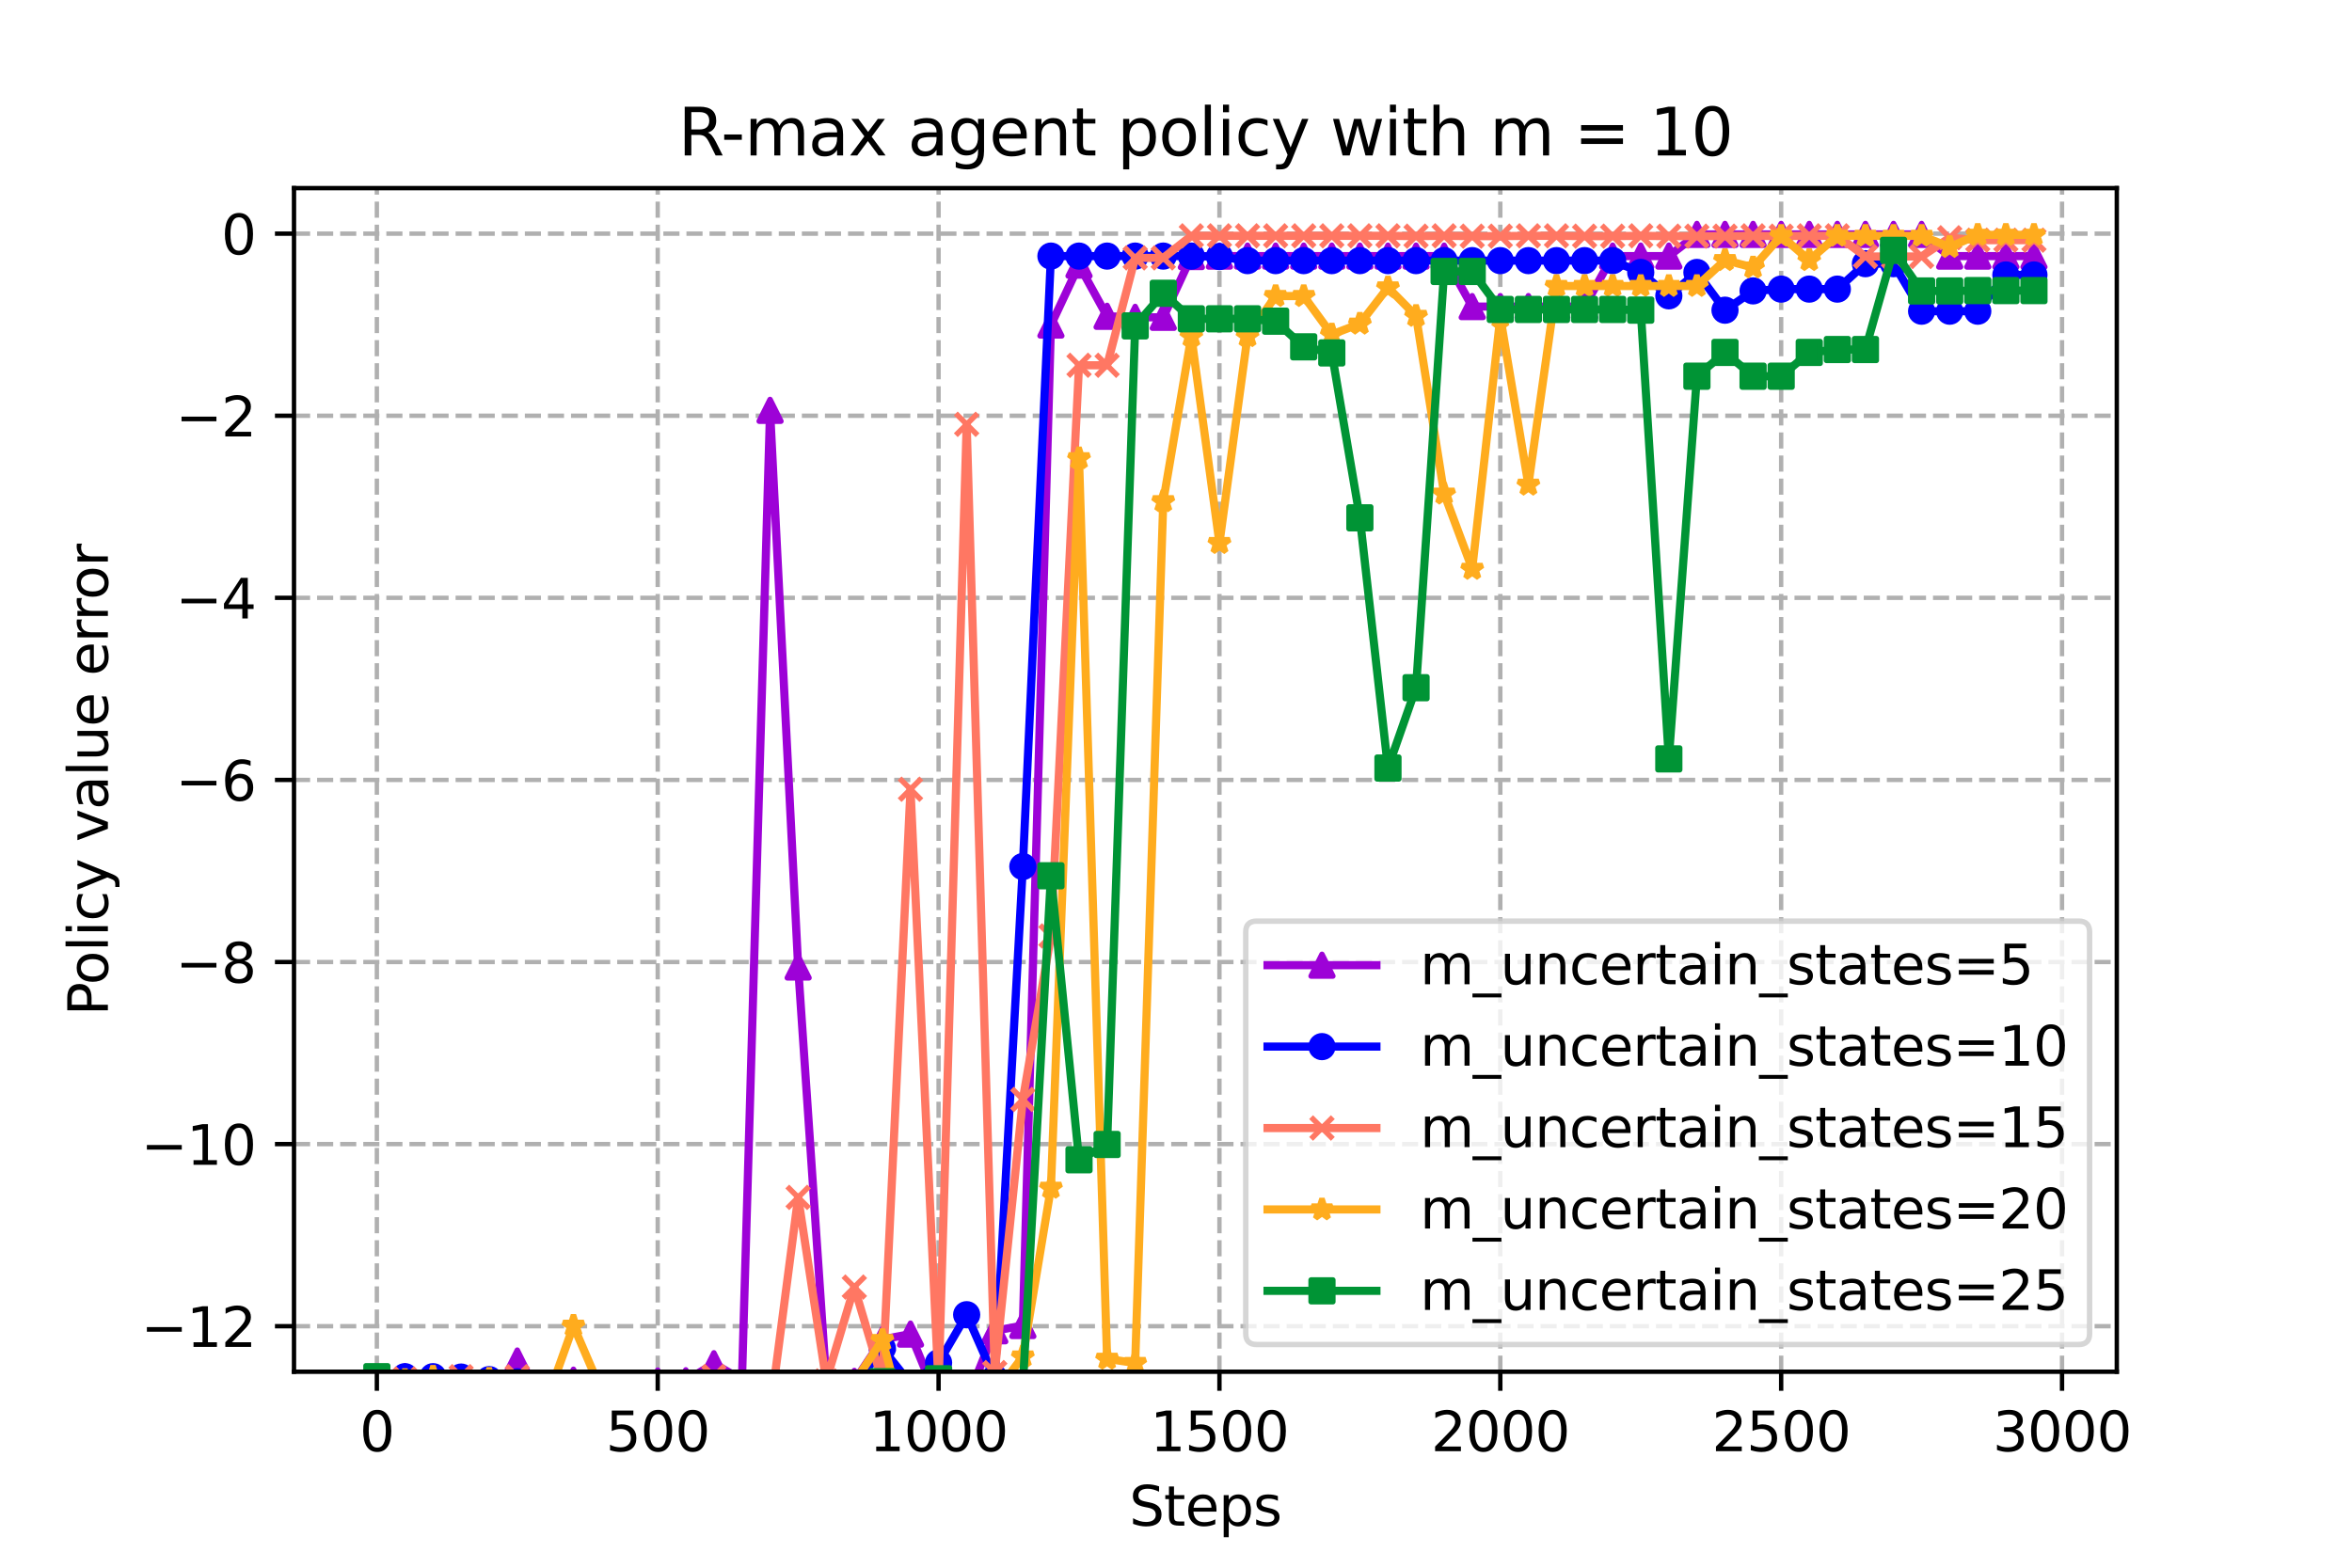 <?xml version="1.0" encoding="utf-8" standalone="no"?>
<!DOCTYPE svg PUBLIC "-//W3C//DTD SVG 1.1//EN"
  "http://www.w3.org/Graphics/SVG/1.1/DTD/svg11.dtd">
<svg xmlns:xlink="http://www.w3.org/1999/xlink" width="432pt" height="288pt" viewBox="0 0 432 288" xmlns="http://www.w3.org/2000/svg" version="1.1">
 <defs>
  <style type="text/css">*{stroke-linejoin: round; stroke-linecap: butt}</style>
 </defs>
 <g id="figure_1">
  <g id="patch_1">
   <path d="M 0 288 
L 432 288 
L 432 0 
L 0 0 
z
" style="fill: #ffffff"/>
  </g>
  <g id="axes_1">
   <g id="patch_2">
    <path d="M 54 252 
L 388.8 252 
L 388.8 34.56 
L 54 34.56 
z
" style="fill: #ffffff"/>
   </g>
   <g id="PolyCollection_1">
    <defs>
     <path id="mb23dac81e3" d="M 69.218 -33.267 
L 69.218 -33.267 
L 74.377 -35.091 
L 79.536 -30.942 
L 84.694 -20.994 
L 89.853 -31.485 
L 95.012 -37.97 
L 100.17 -24.969 
L 105.329 -34.452 
L 110.488 -28.478 
L 115.647 -33.445 
L 120.805 -34.3 
L 125.964 -34.344 
L 131.123 -37.472 
L 136.281 -34.514 
L 141.44 -212.617 
L 146.599 -110.356 
L 151.757 -34.271 
L 156.916 -34.228 
L 162.075 -41.94 
L 167.234 -42.917 
L 172.392 -30.357 
L 177.551 -30.749 
L 182.71 -43.525 
L 187.868 -44.492 
L 193.027 -228.297 
L 198.186 -239.297 
L 203.345 -229.899 
L 208.503 -229.705 
L 213.662 -229.705 
L 218.821 -240.87 
L 223.979 -240.955 
L 229.138 -240.955 
L 234.297 -240.955 
L 239.455 -240.955 
L 244.614 -240.955 
L 249.773 -240.955 
L 254.932 -240.955 
L 260.09 -240.955 
L 265.249 -240.955 
L 270.408 -231.677 
L 275.566 -231.677 
L 280.725 -231.677 
L 285.884 -231.677 
L 291.043 -231.677 
L 296.201 -240.955 
L 301.36 -240.955 
L 306.519 -240.955 
L 311.677 -244.942 
L 316.836 -244.942 
L 321.995 -244.942 
L 327.153 -244.942 
L 332.312 -244.942 
L 337.471 -244.942 
L 342.63 -244.942 
L 347.788 -244.942 
L 352.947 -244.942 
L 358.106 -240.955 
L 363.264 -240.955 
L 368.423 -240.955 
L 373.582 -240.955 
L 373.582 -240.955 
L 373.582 -240.955 
L 368.423 -240.955 
L 363.264 -240.955 
L 358.106 -240.955 
L 352.947 -244.942 
L 347.788 -244.942 
L 342.63 -244.942 
L 337.471 -244.942 
L 332.312 -244.942 
L 327.153 -244.942 
L 321.995 -244.942 
L 316.836 -244.942 
L 311.677 -244.942 
L 306.519 -240.955 
L 301.36 -240.955 
L 296.201 -240.955 
L 291.043 -231.677 
L 285.884 -231.677 
L 280.725 -231.677 
L 275.566 -231.677 
L 270.408 -231.677 
L 265.249 -240.955 
L 260.09 -240.955 
L 254.932 -240.955 
L 249.773 -240.955 
L 244.614 -240.955 
L 239.455 -240.955 
L 234.297 -240.955 
L 229.138 -240.955 
L 223.979 -240.955 
L 218.821 -240.87 
L 213.662 -229.705 
L 208.503 -229.705 
L 203.345 -229.899 
L 198.186 -239.297 
L 193.027 -228.297 
L 187.868 -44.492 
L 182.71 -43.525 
L 177.551 -30.749 
L 172.392 -30.357 
L 167.234 -42.917 
L 162.075 -41.94 
L 156.916 -34.228 
L 151.757 -34.271 
L 146.599 -110.356 
L 141.44 -212.617 
L 136.281 -34.514 
L 131.123 -37.472 
L 125.964 -34.344 
L 120.805 -34.3 
L 115.647 -33.445 
L 110.488 -28.478 
L 105.329 -34.452 
L 100.17 -24.969 
L 95.012 -37.97 
L 89.853 -31.485 
L 84.694 -20.994 
L 79.536 -30.942 
L 74.377 -35.091 
L 69.218 -33.267 
z
" style="stroke: #9d02d7; stroke-opacity: 0.2"/>
    </defs>
    <g clip-path="url(#pe6de4682d6)">
     <use xlink:href="#mb23dac81e3" x="0" y="288" style="fill: #9d02d7; fill-opacity: 0.2; stroke: #9d02d7; stroke-opacity: 0.2"/>
    </g>
   </g>
   <g id="PolyCollection_2">
    <defs>
     <path id="m47d0fddd5f" d="M 69.218 -34.71 
L 69.218 -34.71 
L 74.377 -35.091 
L 79.536 -35.091 
L 84.694 -35.018 
L 89.853 -34.552 
L 95.012 -34.149 
L 100.17 -33.202 
L 105.329 -30.329 
L 110.488 -32.921 
L 115.647 -22.289 
L 120.805 -25.944 
L 125.964 -13.68 
L 131.123 -29.19 
L 136.281 -27.908 
L 141.44 -26.583 
L 146.599 -29.654 
L 151.757 -29.892 
L 156.916 -33.297 
L 162.075 -40.287 
L 167.234 -33.804 
L 172.392 -37.648 
L 177.551 -46.477 
L 182.71 -34.801 
L 187.868 -128.808 
L 193.027 -240.954 
L 198.186 -240.954 
L 203.345 -240.954 
L 208.503 -240.954 
L 213.662 -240.955 
L 218.821 -240.955 
L 223.979 -240.87 
L 229.138 -240.121 
L 234.297 -240.121 
L 239.455 -240.121 
L 244.614 -240.121 
L 249.773 -240.121 
L 254.932 -240.121 
L 260.09 -240.121 
L 265.249 -240.121 
L 270.408 -240.121 
L 275.566 -240.121 
L 280.725 -240.121 
L 285.884 -240.121 
L 291.043 -240.121 
L 296.201 -240.121 
L 301.36 -237.95 
L 306.519 -233.653 
L 311.677 -237.95 
L 316.836 -231.014 
L 321.995 -234.562 
L 327.153 -234.887 
L 332.312 -234.887 
L 337.471 -234.887 
L 342.63 -239.56 
L 347.788 -239.56 
L 352.947 -230.83 
L 358.106 -230.83 
L 363.264 -230.83 
L 368.423 -237.49 
L 373.582 -237.49 
L 373.582 -237.49 
L 373.582 -237.49 
L 368.423 -237.49 
L 363.264 -230.83 
L 358.106 -230.83 
L 352.947 -230.83 
L 347.788 -239.56 
L 342.63 -239.56 
L 337.471 -234.887 
L 332.312 -234.887 
L 327.153 -234.887 
L 321.995 -234.562 
L 316.836 -231.014 
L 311.677 -237.95 
L 306.519 -233.653 
L 301.36 -237.95 
L 296.201 -240.121 
L 291.043 -240.121 
L 285.884 -240.121 
L 280.725 -240.121 
L 275.566 -240.121 
L 270.408 -240.121 
L 265.249 -240.121 
L 260.09 -240.121 
L 254.932 -240.121 
L 249.773 -240.121 
L 244.614 -240.121 
L 239.455 -240.121 
L 234.297 -240.121 
L 229.138 -240.121 
L 223.979 -240.87 
L 218.821 -240.955 
L 213.662 -240.955 
L 208.503 -240.954 
L 203.345 -240.954 
L 198.186 -240.954 
L 193.027 -240.954 
L 187.868 -128.808 
L 182.71 -34.801 
L 177.551 -46.477 
L 172.392 -37.648 
L 167.234 -33.804 
L 162.075 -40.287 
L 156.916 -33.297 
L 151.757 -29.892 
L 146.599 -29.654 
L 141.44 -26.583 
L 136.281 -27.908 
L 131.123 -29.19 
L 125.964 -13.68 
L 120.805 -25.944 
L 115.647 -22.289 
L 110.488 -32.921 
L 105.329 -30.329 
L 100.17 -33.202 
L 95.012 -34.149 
L 89.853 -34.552 
L 84.694 -35.018 
L 79.536 -35.091 
L 74.377 -35.091 
L 69.218 -34.71 
z
" style="stroke: #0000ff; stroke-opacity: 0.2"/>
    </defs>
    <g clip-path="url(#pe6de4682d6)">
     <use xlink:href="#m47d0fddd5f" x="0" y="288" style="fill: #0000ff; fill-opacity: 0.2; stroke: #0000ff; stroke-opacity: 0.2"/>
    </g>
   </g>
   <g id="PolyCollection_3">
    <defs>
     <path id="mb5f8703c15" d="M 69.218 -34.804 
L 69.218 -34.804 
L 74.377 -34.683 
L 79.536 -32.001 
L 84.694 -35.091 
L 89.853 -33.416 
L 95.012 -35.091 
L 100.17 -24.31 
L 105.329 -32.998 
L 110.488 -21.839 
L 115.647 -30.106 
L 120.805 -26.858 
L 125.964 -32.214 
L 131.123 -35.134 
L 136.281 -27.108 
L 141.44 -28.508 
L 146.599 -68.028 
L 151.757 -34.32 
L 156.916 -51.556 
L 162.075 -34.238 
L 167.234 -143.009 
L 172.392 -33.415 
L 177.551 -210.047 
L 182.71 -35.85 
L 187.868 -86.017 
L 193.027 -116.057 
L 198.186 -220.895 
L 203.345 -220.895 
L 208.503 -240.62 
L 213.662 -240.62 
L 218.821 -244.679 
L 223.979 -244.679 
L 229.138 -244.679 
L 234.297 -244.679 
L 239.455 -244.679 
L 244.614 -244.679 
L 249.773 -244.679 
L 254.932 -244.679 
L 260.09 -244.617 
L 265.249 -244.679 
L 270.408 -244.617 
L 275.566 -244.617 
L 280.725 -244.679 
L 285.884 -244.679 
L 291.043 -244.617 
L 296.201 -244.617 
L 301.36 -244.679 
L 306.519 -244.617 
L 311.677 -244.617 
L 316.836 -244.617 
L 321.995 -244.679 
L 327.153 -244.617 
L 332.312 -244.679 
L 337.471 -244.679 
L 342.63 -240.882 
L 347.788 -240.882 
L 352.947 -240.882 
L 358.106 -244.324 
L 363.264 -243.877 
L 368.423 -243.877 
L 373.582 -243.877 
L 373.582 -243.877 
L 373.582 -243.877 
L 368.423 -243.877 
L 363.264 -243.877 
L 358.106 -244.324 
L 352.947 -240.882 
L 347.788 -240.882 
L 342.63 -240.882 
L 337.471 -244.679 
L 332.312 -244.679 
L 327.153 -244.617 
L 321.995 -244.679 
L 316.836 -244.617 
L 311.677 -244.617 
L 306.519 -244.617 
L 301.36 -244.679 
L 296.201 -244.617 
L 291.043 -244.617 
L 285.884 -244.679 
L 280.725 -244.679 
L 275.566 -244.617 
L 270.408 -244.617 
L 265.249 -244.679 
L 260.09 -244.617 
L 254.932 -244.679 
L 249.773 -244.679 
L 244.614 -244.679 
L 239.455 -244.679 
L 234.297 -244.679 
L 229.138 -244.679 
L 223.979 -244.679 
L 218.821 -244.679 
L 213.662 -240.62 
L 208.503 -240.62 
L 203.345 -220.895 
L 198.186 -220.895 
L 193.027 -116.057 
L 187.868 -86.017 
L 182.71 -35.85 
L 177.551 -210.047 
L 172.392 -33.415 
L 167.234 -143.009 
L 162.075 -34.238 
L 156.916 -51.556 
L 151.757 -34.32 
L 146.599 -68.028 
L 141.44 -28.508 
L 136.281 -27.108 
L 131.123 -35.134 
L 125.964 -32.214 
L 120.805 -26.858 
L 115.647 -30.106 
L 110.488 -21.839 
L 105.329 -32.998 
L 100.17 -24.31 
L 95.012 -35.091 
L 89.853 -33.416 
L 84.694 -35.091 
L 79.536 -32.001 
L 74.377 -34.683 
L 69.218 -34.804 
z
" style="stroke: #ff7763; stroke-opacity: 0.2"/>
    </defs>
    <g clip-path="url(#pe6de4682d6)">
     <use xlink:href="#mb5f8703c15" x="0" y="288" style="fill: #ff7763; fill-opacity: 0.2; stroke: #ff7763; stroke-opacity: 0.2"/>
    </g>
   </g>
   <g id="PolyCollection_4">
    <defs>
     <path id="m54602b4e64" d="M 69.218 -34.713 
L 69.218 -34.713 
L 74.377 -34.478 
L 79.536 -35.087 
L 84.694 -33.827 
L 89.853 -34.706 
L 95.012 -33.943 
L 100.17 -29.994 
L 105.329 -44.449 
L 110.488 -32.427 
L 115.647 -31.627 
L 120.805 -29.503 
L 125.964 -21.612 
L 131.123 -33.093 
L 136.281 -33.652 
L 141.44 -34.036 
L 146.599 -34.242 
L 151.757 -30.258 
L 156.916 -34.098 
L 162.075 -41.812 
L 167.234 -22.822 
L 172.392 -29.831 
L 177.551 -29.246 
L 182.71 -31.947 
L 187.868 -38.788 
L 193.027 -69.785 
L 198.186 -203.811 
L 203.345 -38.369 
L 208.503 -37.599 
L 213.662 -195.916 
L 218.821 -226.24 
L 223.979 -188.231 
L 229.138 -226.24 
L 234.297 -233.608 
L 239.455 -233.608 
L 244.614 -226.551 
L 249.773 -228.528 
L 254.932 -235.188 
L 260.09 -229.962 
L 265.249 -197.306 
L 270.408 -183.488 
L 275.566 -229.758 
L 280.725 -198.95 
L 285.884 -235.459 
L 291.043 -235.459 
L 296.201 -235.459 
L 301.36 -235.459 
L 306.519 -235.459 
L 311.677 -235.459 
L 316.836 -240.211 
L 321.995 -238.857 
L 327.153 -244.677 
L 332.312 -240.211 
L 337.471 -244.677 
L 342.63 -244.677 
L 347.788 -244.677 
L 352.947 -244.677 
L 358.106 -242.626 
L 363.264 -244.856 
L 368.423 -244.856 
L 373.582 -244.856 
L 373.582 -244.856 
L 373.582 -244.856 
L 368.423 -244.856 
L 363.264 -244.856 
L 358.106 -242.626 
L 352.947 -244.677 
L 347.788 -244.677 
L 342.63 -244.677 
L 337.471 -244.677 
L 332.312 -240.211 
L 327.153 -244.677 
L 321.995 -238.857 
L 316.836 -240.211 
L 311.677 -235.459 
L 306.519 -235.459 
L 301.36 -235.459 
L 296.201 -235.459 
L 291.043 -235.459 
L 285.884 -235.459 
L 280.725 -198.95 
L 275.566 -229.758 
L 270.408 -183.488 
L 265.249 -197.306 
L 260.09 -229.962 
L 254.932 -235.188 
L 249.773 -228.528 
L 244.614 -226.551 
L 239.455 -233.608 
L 234.297 -233.608 
L 229.138 -226.24 
L 223.979 -188.231 
L 218.821 -226.24 
L 213.662 -195.916 
L 208.503 -37.599 
L 203.345 -38.369 
L 198.186 -203.811 
L 193.027 -69.785 
L 187.868 -38.788 
L 182.71 -31.947 
L 177.551 -29.246 
L 172.392 -29.831 
L 167.234 -22.822 
L 162.075 -41.812 
L 156.916 -34.098 
L 151.757 -30.258 
L 146.599 -34.242 
L 141.44 -34.036 
L 136.281 -33.652 
L 131.123 -33.093 
L 125.964 -21.612 
L 120.805 -29.503 
L 115.647 -31.627 
L 110.488 -32.427 
L 105.329 -44.449 
L 100.17 -29.994 
L 95.012 -33.943 
L 89.853 -34.706 
L 84.694 -33.827 
L 79.536 -35.087 
L 74.377 -34.478 
L 69.218 -34.713 
z
" style="stroke: #ffac1e; stroke-opacity: 0.2"/>
    </defs>
    <g clip-path="url(#pe6de4682d6)">
     <use xlink:href="#m54602b4e64" x="0" y="288" style="fill: #ffac1e; fill-opacity: 0.2; stroke: #ffac1e; stroke-opacity: 0.2"/>
    </g>
   </g>
   <g id="PolyCollection_5">
    <defs>
     <path id="m941740fcd9" d="M 69.218 -35.091 
L 69.218 -35.091 
L 74.377 -32.988 
L 79.536 -25.34 
L 84.694 -30.209 
L 89.853 -24.256 
L 95.012 -27.471 
L 100.17 -33.245 
L 105.329 -21.662 
L 110.488 -27.756 
L 115.647 -22.929 
L 120.805 -33.51 
L 125.964 -21.013 
L 131.123 -24.178 
L 136.281 -22.983 
L 141.44 -26.501 
L 146.599 -24.479 
L 151.757 -31.189 
L 156.916 -31.502 
L 162.075 -34.174 
L 167.234 -33.815 
L 172.392 -34.711 
L 177.551 -33.46 
L 182.71 -26.545 
L 187.868 -33.393 
L 193.027 -127.109 
L 198.186 -74.943 
L 203.345 -77.745 
L 208.503 -228.135 
L 213.662 -234.119 
L 218.821 -229.431 
L 223.979 -229.431 
L 229.138 -229.431 
L 234.297 -228.997 
L 239.455 -224.286 
L 244.614 -223.163 
L 249.773 -192.872 
L 254.932 -146.906 
L 260.09 -161.657 
L 265.249 -238.13 
L 270.408 -238.13 
L 275.566 -231.151 
L 280.725 -231.151 
L 285.884 -231.151 
L 291.043 -231.151 
L 296.201 -231.151 
L 301.36 -231.028 
L 306.519 -148.586 
L 311.677 -218.886 
L 316.836 -223.255 
L 321.995 -218.886 
L 327.153 -218.886 
L 332.312 -223.255 
L 337.471 -223.788 
L 342.63 -223.788 
L 347.788 -242.004 
L 352.947 -234.547 
L 358.106 -234.547 
L 363.264 -234.618 
L 368.423 -234.618 
L 373.582 -234.618 
L 373.582 -234.618 
L 373.582 -234.618 
L 368.423 -234.618 
L 363.264 -234.618 
L 358.106 -234.547 
L 352.947 -234.547 
L 347.788 -242.004 
L 342.63 -223.788 
L 337.471 -223.788 
L 332.312 -223.255 
L 327.153 -218.886 
L 321.995 -218.886 
L 316.836 -223.255 
L 311.677 -218.886 
L 306.519 -148.586 
L 301.36 -231.028 
L 296.201 -231.151 
L 291.043 -231.151 
L 285.884 -231.151 
L 280.725 -231.151 
L 275.566 -231.151 
L 270.408 -238.13 
L 265.249 -238.13 
L 260.09 -161.657 
L 254.932 -146.906 
L 249.773 -192.872 
L 244.614 -223.163 
L 239.455 -224.286 
L 234.297 -228.997 
L 229.138 -229.431 
L 223.979 -229.431 
L 218.821 -229.431 
L 213.662 -234.119 
L 208.503 -228.135 
L 203.345 -77.745 
L 198.186 -74.943 
L 193.027 -127.109 
L 187.868 -33.393 
L 182.71 -26.545 
L 177.551 -33.46 
L 172.392 -34.711 
L 167.234 -33.815 
L 162.075 -34.174 
L 156.916 -31.502 
L 151.757 -31.189 
L 146.599 -24.479 
L 141.44 -26.501 
L 136.281 -22.983 
L 131.123 -24.178 
L 125.964 -21.013 
L 120.805 -33.51 
L 115.647 -22.929 
L 110.488 -27.756 
L 105.329 -21.662 
L 100.17 -33.245 
L 95.012 -27.471 
L 89.853 -24.256 
L 84.694 -30.209 
L 79.536 -25.34 
L 74.377 -32.988 
L 69.218 -35.091 
z
" style="stroke: #009435; stroke-opacity: 0.2"/>
    </defs>
    <g clip-path="url(#pe6de4682d6)">
     <use xlink:href="#m941740fcd9" x="0" y="288" style="fill: #009435; fill-opacity: 0.2; stroke: #009435; stroke-opacity: 0.2"/>
    </g>
   </g>
   <g id="matplotlib.axis_1">
    <g id="xtick_1">
     <g id="line2d_1">
      <path d="M 69.218 252 
L 69.218 34.56 
" clip-path="url(#pe6de4682d6)" style="fill: none; stroke-dasharray: 2.96,1.28; stroke-dashoffset: 0; stroke: #b0b0b0; stroke-width: 0.8"/>
     </g>
     <g id="line2d_2">
      <defs>
       <path id="m6645ba6a3f" d="M 0 0 
L 0 3.5 
" style="stroke: #000000; stroke-width: 0.8"/>
      </defs>
      <g>
       <use xlink:href="#m6645ba6a3f" x="69.218" y="252" style="stroke: #000000; stroke-width: 0.8"/>
      </g>
     </g>
     <g id="text_1">
      <!-- 0 -->
      <g transform="translate(66.037 266.598)scale(0.1 -0.1)">
       <defs>
        <path id="DejaVuSans-30" d="M 2034 4250 
Q 1547 4250 1301 3770 
Q 1056 3291 1056 2328 
Q 1056 1369 1301 889 
Q 1547 409 2034 409 
Q 2525 409 2770 889 
Q 3016 1369 3016 2328 
Q 3016 3291 2770 3770 
Q 2525 4250 2034 4250 
z
M 2034 4750 
Q 2819 4750 3233 4129 
Q 3647 3509 3647 2328 
Q 3647 1150 3233 529 
Q 2819 -91 2034 -91 
Q 1250 -91 836 529 
Q 422 1150 422 2328 
Q 422 3509 836 4129 
Q 1250 4750 2034 4750 
z
" transform="scale(0.016)"/>
       </defs>
       <use xlink:href="#DejaVuSans-30"/>
      </g>
     </g>
    </g>
    <g id="xtick_2">
     <g id="line2d_3">
      <path d="M 120.805 252 
L 120.805 34.56 
" clip-path="url(#pe6de4682d6)" style="fill: none; stroke-dasharray: 2.96,1.28; stroke-dashoffset: 0; stroke: #b0b0b0; stroke-width: 0.8"/>
     </g>
     <g id="line2d_4">
      <g>
       <use xlink:href="#m6645ba6a3f" x="120.805" y="252" style="stroke: #000000; stroke-width: 0.8"/>
      </g>
     </g>
     <g id="text_2">
      <!-- 500 -->
      <g transform="translate(111.261 266.598)scale(0.1 -0.1)">
       <defs>
        <path id="DejaVuSans-35" d="M 691 4666 
L 3169 4666 
L 3169 4134 
L 1269 4134 
L 1269 2991 
Q 1406 3038 1543 3061 
Q 1681 3084 1819 3084 
Q 2600 3084 3056 2656 
Q 3513 2228 3513 1497 
Q 3513 744 3044 326 
Q 2575 -91 1722 -91 
Q 1428 -91 1123 -41 
Q 819 9 494 109 
L 494 744 
Q 775 591 1075 516 
Q 1375 441 1709 441 
Q 2250 441 2565 725 
Q 2881 1009 2881 1497 
Q 2881 1984 2565 2268 
Q 2250 2553 1709 2553 
Q 1456 2553 1204 2497 
Q 953 2441 691 2322 
L 691 4666 
z
" transform="scale(0.016)"/>
       </defs>
       <use xlink:href="#DejaVuSans-35"/>
       <use xlink:href="#DejaVuSans-30" x="63.623"/>
       <use xlink:href="#DejaVuSans-30" x="127.246"/>
      </g>
     </g>
    </g>
    <g id="xtick_3">
     <g id="line2d_5">
      <path d="M 172.392 252 
L 172.392 34.56 
" clip-path="url(#pe6de4682d6)" style="fill: none; stroke-dasharray: 2.96,1.28; stroke-dashoffset: 0; stroke: #b0b0b0; stroke-width: 0.8"/>
     </g>
     <g id="line2d_6">
      <g>
       <use xlink:href="#m6645ba6a3f" x="172.392" y="252" style="stroke: #000000; stroke-width: 0.8"/>
      </g>
     </g>
     <g id="text_3">
      <!-- 1000 -->
      <g transform="translate(159.667 266.598)scale(0.1 -0.1)">
       <defs>
        <path id="DejaVuSans-31" d="M 794 531 
L 1825 531 
L 1825 4091 
L 703 3866 
L 703 4441 
L 1819 4666 
L 2450 4666 
L 2450 531 
L 3481 531 
L 3481 0 
L 794 0 
L 794 531 
z
" transform="scale(0.016)"/>
       </defs>
       <use xlink:href="#DejaVuSans-31"/>
       <use xlink:href="#DejaVuSans-30" x="63.623"/>
       <use xlink:href="#DejaVuSans-30" x="127.246"/>
       <use xlink:href="#DejaVuSans-30" x="190.869"/>
      </g>
     </g>
    </g>
    <g id="xtick_4">
     <g id="line2d_7">
      <path d="M 223.979 252 
L 223.979 34.56 
" clip-path="url(#pe6de4682d6)" style="fill: none; stroke-dasharray: 2.96,1.28; stroke-dashoffset: 0; stroke: #b0b0b0; stroke-width: 0.8"/>
     </g>
     <g id="line2d_8">
      <g>
       <use xlink:href="#m6645ba6a3f" x="223.979" y="252" style="stroke: #000000; stroke-width: 0.8"/>
      </g>
     </g>
     <g id="text_4">
      <!-- 1500 -->
      <g transform="translate(211.254 266.598)scale(0.1 -0.1)">
       <use xlink:href="#DejaVuSans-31"/>
       <use xlink:href="#DejaVuSans-35" x="63.623"/>
       <use xlink:href="#DejaVuSans-30" x="127.246"/>
       <use xlink:href="#DejaVuSans-30" x="190.869"/>
      </g>
     </g>
    </g>
    <g id="xtick_5">
     <g id="line2d_9">
      <path d="M 275.566 252 
L 275.566 34.56 
" clip-path="url(#pe6de4682d6)" style="fill: none; stroke-dasharray: 2.96,1.28; stroke-dashoffset: 0; stroke: #b0b0b0; stroke-width: 0.8"/>
     </g>
     <g id="line2d_10">
      <g>
       <use xlink:href="#m6645ba6a3f" x="275.566" y="252" style="stroke: #000000; stroke-width: 0.8"/>
      </g>
     </g>
     <g id="text_5">
      <!-- 2000 -->
      <g transform="translate(262.841 266.598)scale(0.1 -0.1)">
       <defs>
        <path id="DejaVuSans-32" d="M 1228 531 
L 3431 531 
L 3431 0 
L 469 0 
L 469 531 
Q 828 903 1448 1529 
Q 2069 2156 2228 2338 
Q 2531 2678 2651 2914 
Q 2772 3150 2772 3378 
Q 2772 3750 2511 3984 
Q 2250 4219 1831 4219 
Q 1534 4219 1204 4116 
Q 875 4013 500 3803 
L 500 4441 
Q 881 4594 1212 4672 
Q 1544 4750 1819 4750 
Q 2544 4750 2975 4387 
Q 3406 4025 3406 3419 
Q 3406 3131 3298 2873 
Q 3191 2616 2906 2266 
Q 2828 2175 2409 1742 
Q 1991 1309 1228 531 
z
" transform="scale(0.016)"/>
       </defs>
       <use xlink:href="#DejaVuSans-32"/>
       <use xlink:href="#DejaVuSans-30" x="63.623"/>
       <use xlink:href="#DejaVuSans-30" x="127.246"/>
       <use xlink:href="#DejaVuSans-30" x="190.869"/>
      </g>
     </g>
    </g>
    <g id="xtick_6">
     <g id="line2d_11">
      <path d="M 327.153 252 
L 327.153 34.56 
" clip-path="url(#pe6de4682d6)" style="fill: none; stroke-dasharray: 2.96,1.28; stroke-dashoffset: 0; stroke: #b0b0b0; stroke-width: 0.8"/>
     </g>
     <g id="line2d_12">
      <g>
       <use xlink:href="#m6645ba6a3f" x="327.153" y="252" style="stroke: #000000; stroke-width: 0.8"/>
      </g>
     </g>
     <g id="text_6">
      <!-- 2500 -->
      <g transform="translate(314.428 266.598)scale(0.1 -0.1)">
       <use xlink:href="#DejaVuSans-32"/>
       <use xlink:href="#DejaVuSans-35" x="63.623"/>
       <use xlink:href="#DejaVuSans-30" x="127.246"/>
       <use xlink:href="#DejaVuSans-30" x="190.869"/>
      </g>
     </g>
    </g>
    <g id="xtick_7">
     <g id="line2d_13">
      <path d="M 378.741 252 
L 378.741 34.56 
" clip-path="url(#pe6de4682d6)" style="fill: none; stroke-dasharray: 2.96,1.28; stroke-dashoffset: 0; stroke: #b0b0b0; stroke-width: 0.8"/>
     </g>
     <g id="line2d_14">
      <g>
       <use xlink:href="#m6645ba6a3f" x="378.741" y="252" style="stroke: #000000; stroke-width: 0.8"/>
      </g>
     </g>
     <g id="text_7">
      <!-- 3000 -->
      <g transform="translate(366.016 266.598)scale(0.1 -0.1)">
       <defs>
        <path id="DejaVuSans-33" d="M 2597 2516 
Q 3050 2419 3304 2112 
Q 3559 1806 3559 1356 
Q 3559 666 3084 287 
Q 2609 -91 1734 -91 
Q 1441 -91 1130 -33 
Q 819 25 488 141 
L 488 750 
Q 750 597 1062 519 
Q 1375 441 1716 441 
Q 2309 441 2620 675 
Q 2931 909 2931 1356 
Q 2931 1769 2642 2001 
Q 2353 2234 1838 2234 
L 1294 2234 
L 1294 2753 
L 1863 2753 
Q 2328 2753 2575 2939 
Q 2822 3125 2822 3475 
Q 2822 3834 2567 4026 
Q 2313 4219 1838 4219 
Q 1578 4219 1281 4162 
Q 984 4106 628 3988 
L 628 4550 
Q 988 4650 1302 4700 
Q 1616 4750 1894 4750 
Q 2613 4750 3031 4423 
Q 3450 4097 3450 3541 
Q 3450 3153 3228 2886 
Q 3006 2619 2597 2516 
z
" transform="scale(0.016)"/>
       </defs>
       <use xlink:href="#DejaVuSans-33"/>
       <use xlink:href="#DejaVuSans-30" x="63.623"/>
       <use xlink:href="#DejaVuSans-30" x="127.246"/>
       <use xlink:href="#DejaVuSans-30" x="190.869"/>
      </g>
     </g>
    </g>
    <g id="text_8">
     <!-- Steps -->
     <g transform="translate(207.41 280.277)scale(0.1 -0.1)">
      <defs>
       <path id="DejaVuSans-53" d="M 3425 4513 
L 3425 3897 
Q 3066 4069 2747 4153 
Q 2428 4238 2131 4238 
Q 1616 4238 1336 4038 
Q 1056 3838 1056 3469 
Q 1056 3159 1242 3001 
Q 1428 2844 1947 2747 
L 2328 2669 
Q 3034 2534 3370 2195 
Q 3706 1856 3706 1288 
Q 3706 609 3251 259 
Q 2797 -91 1919 -91 
Q 1588 -91 1214 -16 
Q 841 59 441 206 
L 441 856 
Q 825 641 1194 531 
Q 1563 422 1919 422 
Q 2459 422 2753 634 
Q 3047 847 3047 1241 
Q 3047 1584 2836 1778 
Q 2625 1972 2144 2069 
L 1759 2144 
Q 1053 2284 737 2584 
Q 422 2884 422 3419 
Q 422 4038 858 4394 
Q 1294 4750 2059 4750 
Q 2388 4750 2728 4690 
Q 3069 4631 3425 4513 
z
" transform="scale(0.016)"/>
       <path id="DejaVuSans-74" d="M 1172 4494 
L 1172 3500 
L 2356 3500 
L 2356 3053 
L 1172 3053 
L 1172 1153 
Q 1172 725 1289 603 
Q 1406 481 1766 481 
L 2356 481 
L 2356 0 
L 1766 0 
Q 1100 0 847 248 
Q 594 497 594 1153 
L 594 3053 
L 172 3053 
L 172 3500 
L 594 3500 
L 594 4494 
L 1172 4494 
z
" transform="scale(0.016)"/>
       <path id="DejaVuSans-65" d="M 3597 1894 
L 3597 1613 
L 953 1613 
Q 991 1019 1311 708 
Q 1631 397 2203 397 
Q 2534 397 2845 478 
Q 3156 559 3463 722 
L 3463 178 
Q 3153 47 2828 -22 
Q 2503 -91 2169 -91 
Q 1331 -91 842 396 
Q 353 884 353 1716 
Q 353 2575 817 3079 
Q 1281 3584 2069 3584 
Q 2775 3584 3186 3129 
Q 3597 2675 3597 1894 
z
M 3022 2063 
Q 3016 2534 2758 2815 
Q 2500 3097 2075 3097 
Q 1594 3097 1305 2825 
Q 1016 2553 972 2059 
L 3022 2063 
z
" transform="scale(0.016)"/>
       <path id="DejaVuSans-70" d="M 1159 525 
L 1159 -1331 
L 581 -1331 
L 581 3500 
L 1159 3500 
L 1159 2969 
Q 1341 3281 1617 3432 
Q 1894 3584 2278 3584 
Q 2916 3584 3314 3078 
Q 3713 2572 3713 1747 
Q 3713 922 3314 415 
Q 2916 -91 2278 -91 
Q 1894 -91 1617 61 
Q 1341 213 1159 525 
z
M 3116 1747 
Q 3116 2381 2855 2742 
Q 2594 3103 2138 3103 
Q 1681 3103 1420 2742 
Q 1159 2381 1159 1747 
Q 1159 1113 1420 752 
Q 1681 391 2138 391 
Q 2594 391 2855 752 
Q 3116 1113 3116 1747 
z
" transform="scale(0.016)"/>
       <path id="DejaVuSans-73" d="M 2834 3397 
L 2834 2853 
Q 2591 2978 2328 3040 
Q 2066 3103 1784 3103 
Q 1356 3103 1142 2972 
Q 928 2841 928 2578 
Q 928 2378 1081 2264 
Q 1234 2150 1697 2047 
L 1894 2003 
Q 2506 1872 2764 1633 
Q 3022 1394 3022 966 
Q 3022 478 2636 193 
Q 2250 -91 1575 -91 
Q 1294 -91 989 -36 
Q 684 19 347 128 
L 347 722 
Q 666 556 975 473 
Q 1284 391 1588 391 
Q 1994 391 2212 530 
Q 2431 669 2431 922 
Q 2431 1156 2273 1281 
Q 2116 1406 1581 1522 
L 1381 1569 
Q 847 1681 609 1914 
Q 372 2147 372 2553 
Q 372 3047 722 3315 
Q 1072 3584 1716 3584 
Q 2034 3584 2315 3537 
Q 2597 3491 2834 3397 
z
" transform="scale(0.016)"/>
      </defs>
      <use xlink:href="#DejaVuSans-53"/>
      <use xlink:href="#DejaVuSans-74" x="63.477"/>
      <use xlink:href="#DejaVuSans-65" x="102.686"/>
      <use xlink:href="#DejaVuSans-70" x="164.209"/>
      <use xlink:href="#DejaVuSans-73" x="227.686"/>
     </g>
    </g>
   </g>
   <g id="matplotlib.axis_2">
    <g id="ytick_1">
     <g id="line2d_15">
      <path d="M 54 243.637 
L 388.8 243.637 
" clip-path="url(#pe6de4682d6)" style="fill: none; stroke-dasharray: 2.96,1.28; stroke-dashoffset: 0; stroke: #b0b0b0; stroke-width: 0.8"/>
     </g>
     <g id="line2d_16">
      <defs>
       <path id="maf1c8e9072" d="M 0 0 
L -3.5 0 
" style="stroke: #000000; stroke-width: 0.8"/>
      </defs>
      <g>
       <use xlink:href="#maf1c8e9072" x="54" y="243.637" style="stroke: #000000; stroke-width: 0.8"/>
      </g>
     </g>
     <g id="text_9">
      <!-- −12 -->
      <g transform="translate(25.895 247.436)scale(0.1 -0.1)">
       <defs>
        <path id="DejaVuSans-2212" d="M 678 2272 
L 4684 2272 
L 4684 1741 
L 678 1741 
L 678 2272 
z
" transform="scale(0.016)"/>
       </defs>
       <use xlink:href="#DejaVuSans-2212"/>
       <use xlink:href="#DejaVuSans-31" x="83.789"/>
       <use xlink:href="#DejaVuSans-32" x="147.412"/>
      </g>
     </g>
    </g>
    <g id="ytick_2">
     <g id="line2d_17">
      <path d="M 54 210.185 
L 388.8 210.185 
" clip-path="url(#pe6de4682d6)" style="fill: none; stroke-dasharray: 2.96,1.28; stroke-dashoffset: 0; stroke: #b0b0b0; stroke-width: 0.8"/>
     </g>
     <g id="line2d_18">
      <g>
       <use xlink:href="#maf1c8e9072" x="54" y="210.185" style="stroke: #000000; stroke-width: 0.8"/>
      </g>
     </g>
     <g id="text_10">
      <!-- −10 -->
      <g transform="translate(25.895 213.984)scale(0.1 -0.1)">
       <use xlink:href="#DejaVuSans-2212"/>
       <use xlink:href="#DejaVuSans-31" x="83.789"/>
       <use xlink:href="#DejaVuSans-30" x="147.412"/>
      </g>
     </g>
    </g>
    <g id="ytick_3">
     <g id="line2d_19">
      <path d="M 54 176.732 
L 388.8 176.732 
" clip-path="url(#pe6de4682d6)" style="fill: none; stroke-dasharray: 2.96,1.28; stroke-dashoffset: 0; stroke: #b0b0b0; stroke-width: 0.8"/>
     </g>
     <g id="line2d_20">
      <g>
       <use xlink:href="#maf1c8e9072" x="54" y="176.732" style="stroke: #000000; stroke-width: 0.8"/>
      </g>
     </g>
     <g id="text_11">
      <!-- −8 -->
      <g transform="translate(32.258 180.532)scale(0.1 -0.1)">
       <defs>
        <path id="DejaVuSans-38" d="M 2034 2216 
Q 1584 2216 1326 1975 
Q 1069 1734 1069 1313 
Q 1069 891 1326 650 
Q 1584 409 2034 409 
Q 2484 409 2743 651 
Q 3003 894 3003 1313 
Q 3003 1734 2745 1975 
Q 2488 2216 2034 2216 
z
M 1403 2484 
Q 997 2584 770 2862 
Q 544 3141 544 3541 
Q 544 4100 942 4425 
Q 1341 4750 2034 4750 
Q 2731 4750 3128 4425 
Q 3525 4100 3525 3541 
Q 3525 3141 3298 2862 
Q 3072 2584 2669 2484 
Q 3125 2378 3379 2068 
Q 3634 1759 3634 1313 
Q 3634 634 3220 271 
Q 2806 -91 2034 -91 
Q 1263 -91 848 271 
Q 434 634 434 1313 
Q 434 1759 690 2068 
Q 947 2378 1403 2484 
z
M 1172 3481 
Q 1172 3119 1398 2916 
Q 1625 2713 2034 2713 
Q 2441 2713 2670 2916 
Q 2900 3119 2900 3481 
Q 2900 3844 2670 4047 
Q 2441 4250 2034 4250 
Q 1625 4250 1398 4047 
Q 1172 3844 1172 3481 
z
" transform="scale(0.016)"/>
       </defs>
       <use xlink:href="#DejaVuSans-2212"/>
       <use xlink:href="#DejaVuSans-38" x="83.789"/>
      </g>
     </g>
    </g>
    <g id="ytick_4">
     <g id="line2d_21">
      <path d="M 54 143.28 
L 388.8 143.28 
" clip-path="url(#pe6de4682d6)" style="fill: none; stroke-dasharray: 2.96,1.28; stroke-dashoffset: 0; stroke: #b0b0b0; stroke-width: 0.8"/>
     </g>
     <g id="line2d_22">
      <g>
       <use xlink:href="#maf1c8e9072" x="54" y="143.28" style="stroke: #000000; stroke-width: 0.8"/>
      </g>
     </g>
     <g id="text_12">
      <!-- −6 -->
      <g transform="translate(32.258 147.079)scale(0.1 -0.1)">
       <defs>
        <path id="DejaVuSans-36" d="M 2113 2584 
Q 1688 2584 1439 2293 
Q 1191 2003 1191 1497 
Q 1191 994 1439 701 
Q 1688 409 2113 409 
Q 2538 409 2786 701 
Q 3034 994 3034 1497 
Q 3034 2003 2786 2293 
Q 2538 2584 2113 2584 
z
M 3366 4563 
L 3366 3988 
Q 3128 4100 2886 4159 
Q 2644 4219 2406 4219 
Q 1781 4219 1451 3797 
Q 1122 3375 1075 2522 
Q 1259 2794 1537 2939 
Q 1816 3084 2150 3084 
Q 2853 3084 3261 2657 
Q 3669 2231 3669 1497 
Q 3669 778 3244 343 
Q 2819 -91 2113 -91 
Q 1303 -91 875 529 
Q 447 1150 447 2328 
Q 447 3434 972 4092 
Q 1497 4750 2381 4750 
Q 2619 4750 2861 4703 
Q 3103 4656 3366 4563 
z
" transform="scale(0.016)"/>
       </defs>
       <use xlink:href="#DejaVuSans-2212"/>
       <use xlink:href="#DejaVuSans-36" x="83.789"/>
      </g>
     </g>
    </g>
    <g id="ytick_5">
     <g id="line2d_23">
      <path d="M 54 109.828 
L 388.8 109.828 
" clip-path="url(#pe6de4682d6)" style="fill: none; stroke-dasharray: 2.96,1.28; stroke-dashoffset: 0; stroke: #b0b0b0; stroke-width: 0.8"/>
     </g>
     <g id="line2d_24">
      <g>
       <use xlink:href="#maf1c8e9072" x="54" y="109.828" style="stroke: #000000; stroke-width: 0.8"/>
      </g>
     </g>
     <g id="text_13">
      <!-- −4 -->
      <g transform="translate(32.258 113.627)scale(0.1 -0.1)">
       <defs>
        <path id="DejaVuSans-34" d="M 2419 4116 
L 825 1625 
L 2419 1625 
L 2419 4116 
z
M 2253 4666 
L 3047 4666 
L 3047 1625 
L 3713 1625 
L 3713 1100 
L 3047 1100 
L 3047 0 
L 2419 0 
L 2419 1100 
L 313 1100 
L 313 1709 
L 2253 4666 
z
" transform="scale(0.016)"/>
       </defs>
       <use xlink:href="#DejaVuSans-2212"/>
       <use xlink:href="#DejaVuSans-34" x="83.789"/>
      </g>
     </g>
    </g>
    <g id="ytick_6">
     <g id="line2d_25">
      <path d="M 54 76.375 
L 388.8 76.375 
" clip-path="url(#pe6de4682d6)" style="fill: none; stroke-dasharray: 2.96,1.28; stroke-dashoffset: 0; stroke: #b0b0b0; stroke-width: 0.8"/>
     </g>
     <g id="line2d_26">
      <g>
       <use xlink:href="#maf1c8e9072" x="54" y="76.375" style="stroke: #000000; stroke-width: 0.8"/>
      </g>
     </g>
     <g id="text_14">
      <!-- −2 -->
      <g transform="translate(32.258 80.175)scale(0.1 -0.1)">
       <use xlink:href="#DejaVuSans-2212"/>
       <use xlink:href="#DejaVuSans-32" x="83.789"/>
      </g>
     </g>
    </g>
    <g id="ytick_7">
     <g id="line2d_27">
      <path d="M 54 42.923 
L 388.8 42.923 
" clip-path="url(#pe6de4682d6)" style="fill: none; stroke-dasharray: 2.96,1.28; stroke-dashoffset: 0; stroke: #b0b0b0; stroke-width: 0.8"/>
     </g>
     <g id="line2d_28">
      <g>
       <use xlink:href="#maf1c8e9072" x="54" y="42.923" style="stroke: #000000; stroke-width: 0.8"/>
      </g>
     </g>
     <g id="text_15">
      <!-- 0 -->
      <g transform="translate(40.638 46.722)scale(0.1 -0.1)">
       <use xlink:href="#DejaVuSans-30"/>
      </g>
     </g>
    </g>
    <g id="text_16">
     <!-- Policy value error -->
     <g transform="translate(19.816 186.598)rotate(-90)scale(0.1 -0.1)">
      <defs>
       <path id="DejaVuSans-50" d="M 1259 4147 
L 1259 2394 
L 2053 2394 
Q 2494 2394 2734 2622 
Q 2975 2850 2975 3272 
Q 2975 3691 2734 3919 
Q 2494 4147 2053 4147 
L 1259 4147 
z
M 628 4666 
L 2053 4666 
Q 2838 4666 3239 4311 
Q 3641 3956 3641 3272 
Q 3641 2581 3239 2228 
Q 2838 1875 2053 1875 
L 1259 1875 
L 1259 0 
L 628 0 
L 628 4666 
z
" transform="scale(0.016)"/>
       <path id="DejaVuSans-6f" d="M 1959 3097 
Q 1497 3097 1228 2736 
Q 959 2375 959 1747 
Q 959 1119 1226 758 
Q 1494 397 1959 397 
Q 2419 397 2687 759 
Q 2956 1122 2956 1747 
Q 2956 2369 2687 2733 
Q 2419 3097 1959 3097 
z
M 1959 3584 
Q 2709 3584 3137 3096 
Q 3566 2609 3566 1747 
Q 3566 888 3137 398 
Q 2709 -91 1959 -91 
Q 1206 -91 779 398 
Q 353 888 353 1747 
Q 353 2609 779 3096 
Q 1206 3584 1959 3584 
z
" transform="scale(0.016)"/>
       <path id="DejaVuSans-6c" d="M 603 4863 
L 1178 4863 
L 1178 0 
L 603 0 
L 603 4863 
z
" transform="scale(0.016)"/>
       <path id="DejaVuSans-69" d="M 603 3500 
L 1178 3500 
L 1178 0 
L 603 0 
L 603 3500 
z
M 603 4863 
L 1178 4863 
L 1178 4134 
L 603 4134 
L 603 4863 
z
" transform="scale(0.016)"/>
       <path id="DejaVuSans-63" d="M 3122 3366 
L 3122 2828 
Q 2878 2963 2633 3030 
Q 2388 3097 2138 3097 
Q 1578 3097 1268 2742 
Q 959 2388 959 1747 
Q 959 1106 1268 751 
Q 1578 397 2138 397 
Q 2388 397 2633 464 
Q 2878 531 3122 666 
L 3122 134 
Q 2881 22 2623 -34 
Q 2366 -91 2075 -91 
Q 1284 -91 818 406 
Q 353 903 353 1747 
Q 353 2603 823 3093 
Q 1294 3584 2113 3584 
Q 2378 3584 2631 3529 
Q 2884 3475 3122 3366 
z
" transform="scale(0.016)"/>
       <path id="DejaVuSans-79" d="M 2059 -325 
Q 1816 -950 1584 -1140 
Q 1353 -1331 966 -1331 
L 506 -1331 
L 506 -850 
L 844 -850 
Q 1081 -850 1212 -737 
Q 1344 -625 1503 -206 
L 1606 56 
L 191 3500 
L 800 3500 
L 1894 763 
L 2988 3500 
L 3597 3500 
L 2059 -325 
z
" transform="scale(0.016)"/>
       <path id="DejaVuSans-20" transform="scale(0.016)"/>
       <path id="DejaVuSans-76" d="M 191 3500 
L 800 3500 
L 1894 563 
L 2988 3500 
L 3597 3500 
L 2284 0 
L 1503 0 
L 191 3500 
z
" transform="scale(0.016)"/>
       <path id="DejaVuSans-61" d="M 2194 1759 
Q 1497 1759 1228 1600 
Q 959 1441 959 1056 
Q 959 750 1161 570 
Q 1363 391 1709 391 
Q 2188 391 2477 730 
Q 2766 1069 2766 1631 
L 2766 1759 
L 2194 1759 
z
M 3341 1997 
L 3341 0 
L 2766 0 
L 2766 531 
Q 2569 213 2275 61 
Q 1981 -91 1556 -91 
Q 1019 -91 701 211 
Q 384 513 384 1019 
Q 384 1609 779 1909 
Q 1175 2209 1959 2209 
L 2766 2209 
L 2766 2266 
Q 2766 2663 2505 2880 
Q 2244 3097 1772 3097 
Q 1472 3097 1187 3025 
Q 903 2953 641 2809 
L 641 3341 
Q 956 3463 1253 3523 
Q 1550 3584 1831 3584 
Q 2591 3584 2966 3190 
Q 3341 2797 3341 1997 
z
" transform="scale(0.016)"/>
       <path id="DejaVuSans-75" d="M 544 1381 
L 544 3500 
L 1119 3500 
L 1119 1403 
Q 1119 906 1312 657 
Q 1506 409 1894 409 
Q 2359 409 2629 706 
Q 2900 1003 2900 1516 
L 2900 3500 
L 3475 3500 
L 3475 0 
L 2900 0 
L 2900 538 
Q 2691 219 2414 64 
Q 2138 -91 1772 -91 
Q 1169 -91 856 284 
Q 544 659 544 1381 
z
M 1991 3584 
L 1991 3584 
z
" transform="scale(0.016)"/>
       <path id="DejaVuSans-72" d="M 2631 2963 
Q 2534 3019 2420 3045 
Q 2306 3072 2169 3072 
Q 1681 3072 1420 2755 
Q 1159 2438 1159 1844 
L 1159 0 
L 581 0 
L 581 3500 
L 1159 3500 
L 1159 2956 
Q 1341 3275 1631 3429 
Q 1922 3584 2338 3584 
Q 2397 3584 2469 3576 
Q 2541 3569 2628 3553 
L 2631 2963 
z
" transform="scale(0.016)"/>
      </defs>
      <use xlink:href="#DejaVuSans-50"/>
      <use xlink:href="#DejaVuSans-6f" x="56.678"/>
      <use xlink:href="#DejaVuSans-6c" x="117.859"/>
      <use xlink:href="#DejaVuSans-69" x="145.643"/>
      <use xlink:href="#DejaVuSans-63" x="173.426"/>
      <use xlink:href="#DejaVuSans-79" x="228.406"/>
      <use xlink:href="#DejaVuSans-20" x="287.586"/>
      <use xlink:href="#DejaVuSans-76" x="319.373"/>
      <use xlink:href="#DejaVuSans-61" x="378.553"/>
      <use xlink:href="#DejaVuSans-6c" x="439.832"/>
      <use xlink:href="#DejaVuSans-75" x="467.615"/>
      <use xlink:href="#DejaVuSans-65" x="530.994"/>
      <use xlink:href="#DejaVuSans-20" x="592.518"/>
      <use xlink:href="#DejaVuSans-65" x="624.305"/>
      <use xlink:href="#DejaVuSans-72" x="685.828"/>
      <use xlink:href="#DejaVuSans-72" x="725.191"/>
      <use xlink:href="#DejaVuSans-6f" x="764.055"/>
      <use xlink:href="#DejaVuSans-72" x="825.236"/>
     </g>
    </g>
   </g>
   <g id="line2d_29">
    <path d="M 69.218 254.733 
L 74.377 252.909 
L 79.536 257.058 
L 84.694 267.006 
L 89.853 256.515 
L 95.012 250.03 
L 100.17 263.031 
L 105.329 253.548 
L 110.488 259.522 
L 115.647 254.555 
L 120.805 253.7 
L 125.964 253.656 
L 131.123 250.528 
L 136.281 253.486 
L 141.44 75.383 
L 146.599 177.644 
L 151.757 253.729 
L 156.916 253.772 
L 162.075 246.06 
L 167.234 245.083 
L 172.392 257.643 
L 177.551 257.251 
L 182.71 244.475 
L 187.868 243.508 
L 193.027 59.703 
L 198.186 48.703 
L 203.345 58.101 
L 208.503 58.295 
L 213.662 58.295 
L 218.821 47.13 
L 223.979 47.045 
L 229.138 47.045 
L 234.297 47.045 
L 239.455 47.045 
L 244.614 47.045 
L 249.773 47.045 
L 254.932 47.045 
L 260.09 47.045 
L 265.249 47.045 
L 270.408 56.323 
L 275.566 56.323 
L 280.725 56.323 
L 285.884 56.323 
L 291.043 56.323 
L 296.201 47.045 
L 301.36 47.045 
L 306.519 47.045 
L 311.677 43.058 
L 316.836 43.058 
L 321.995 43.058 
L 327.153 43.058 
L 332.312 43.058 
L 337.471 43.058 
L 342.63 43.058 
L 347.788 43.058 
L 352.947 43.058 
L 358.106 47.045 
L 363.264 47.045 
L 368.423 47.045 
L 373.582 47.045 
" clip-path="url(#pe6de4682d6)" style="fill: none; stroke: #9d02d7; stroke-width: 1.5; stroke-linecap: square"/>
    <defs>
     <path id="mdd1f097548" d="M 0 -2 
L -2 2 
L 2 2 
z
" style="stroke: #9d02d7; stroke-linejoin: miter"/>
    </defs>
    <g clip-path="url(#pe6de4682d6)">
     <use xlink:href="#mdd1f097548" x="69.218" y="254.733" style="fill: #9d02d7; stroke: #9d02d7; stroke-linejoin: miter"/>
     <use xlink:href="#mdd1f097548" x="74.377" y="252.909" style="fill: #9d02d7; stroke: #9d02d7; stroke-linejoin: miter"/>
     <use xlink:href="#mdd1f097548" x="79.536" y="257.058" style="fill: #9d02d7; stroke: #9d02d7; stroke-linejoin: miter"/>
     <use xlink:href="#mdd1f097548" x="84.694" y="267.006" style="fill: #9d02d7; stroke: #9d02d7; stroke-linejoin: miter"/>
     <use xlink:href="#mdd1f097548" x="89.853" y="256.515" style="fill: #9d02d7; stroke: #9d02d7; stroke-linejoin: miter"/>
     <use xlink:href="#mdd1f097548" x="95.012" y="250.03" style="fill: #9d02d7; stroke: #9d02d7; stroke-linejoin: miter"/>
     <use xlink:href="#mdd1f097548" x="100.17" y="263.031" style="fill: #9d02d7; stroke: #9d02d7; stroke-linejoin: miter"/>
     <use xlink:href="#mdd1f097548" x="105.329" y="253.548" style="fill: #9d02d7; stroke: #9d02d7; stroke-linejoin: miter"/>
     <use xlink:href="#mdd1f097548" x="110.488" y="259.522" style="fill: #9d02d7; stroke: #9d02d7; stroke-linejoin: miter"/>
     <use xlink:href="#mdd1f097548" x="115.647" y="254.555" style="fill: #9d02d7; stroke: #9d02d7; stroke-linejoin: miter"/>
     <use xlink:href="#mdd1f097548" x="120.805" y="253.7" style="fill: #9d02d7; stroke: #9d02d7; stroke-linejoin: miter"/>
     <use xlink:href="#mdd1f097548" x="125.964" y="253.656" style="fill: #9d02d7; stroke: #9d02d7; stroke-linejoin: miter"/>
     <use xlink:href="#mdd1f097548" x="131.123" y="250.528" style="fill: #9d02d7; stroke: #9d02d7; stroke-linejoin: miter"/>
     <use xlink:href="#mdd1f097548" x="136.281" y="253.486" style="fill: #9d02d7; stroke: #9d02d7; stroke-linejoin: miter"/>
     <use xlink:href="#mdd1f097548" x="141.44" y="75.383" style="fill: #9d02d7; stroke: #9d02d7; stroke-linejoin: miter"/>
     <use xlink:href="#mdd1f097548" x="146.599" y="177.644" style="fill: #9d02d7; stroke: #9d02d7; stroke-linejoin: miter"/>
     <use xlink:href="#mdd1f097548" x="151.757" y="253.729" style="fill: #9d02d7; stroke: #9d02d7; stroke-linejoin: miter"/>
     <use xlink:href="#mdd1f097548" x="156.916" y="253.772" style="fill: #9d02d7; stroke: #9d02d7; stroke-linejoin: miter"/>
     <use xlink:href="#mdd1f097548" x="162.075" y="246.06" style="fill: #9d02d7; stroke: #9d02d7; stroke-linejoin: miter"/>
     <use xlink:href="#mdd1f097548" x="167.234" y="245.083" style="fill: #9d02d7; stroke: #9d02d7; stroke-linejoin: miter"/>
     <use xlink:href="#mdd1f097548" x="172.392" y="257.643" style="fill: #9d02d7; stroke: #9d02d7; stroke-linejoin: miter"/>
     <use xlink:href="#mdd1f097548" x="177.551" y="257.251" style="fill: #9d02d7; stroke: #9d02d7; stroke-linejoin: miter"/>
     <use xlink:href="#mdd1f097548" x="182.71" y="244.475" style="fill: #9d02d7; stroke: #9d02d7; stroke-linejoin: miter"/>
     <use xlink:href="#mdd1f097548" x="187.868" y="243.508" style="fill: #9d02d7; stroke: #9d02d7; stroke-linejoin: miter"/>
     <use xlink:href="#mdd1f097548" x="193.027" y="59.703" style="fill: #9d02d7; stroke: #9d02d7; stroke-linejoin: miter"/>
     <use xlink:href="#mdd1f097548" x="198.186" y="48.703" style="fill: #9d02d7; stroke: #9d02d7; stroke-linejoin: miter"/>
     <use xlink:href="#mdd1f097548" x="203.345" y="58.101" style="fill: #9d02d7; stroke: #9d02d7; stroke-linejoin: miter"/>
     <use xlink:href="#mdd1f097548" x="208.503" y="58.295" style="fill: #9d02d7; stroke: #9d02d7; stroke-linejoin: miter"/>
     <use xlink:href="#mdd1f097548" x="213.662" y="58.295" style="fill: #9d02d7; stroke: #9d02d7; stroke-linejoin: miter"/>
     <use xlink:href="#mdd1f097548" x="218.821" y="47.13" style="fill: #9d02d7; stroke: #9d02d7; stroke-linejoin: miter"/>
     <use xlink:href="#mdd1f097548" x="223.979" y="47.045" style="fill: #9d02d7; stroke: #9d02d7; stroke-linejoin: miter"/>
     <use xlink:href="#mdd1f097548" x="229.138" y="47.045" style="fill: #9d02d7; stroke: #9d02d7; stroke-linejoin: miter"/>
     <use xlink:href="#mdd1f097548" x="234.297" y="47.045" style="fill: #9d02d7; stroke: #9d02d7; stroke-linejoin: miter"/>
     <use xlink:href="#mdd1f097548" x="239.455" y="47.045" style="fill: #9d02d7; stroke: #9d02d7; stroke-linejoin: miter"/>
     <use xlink:href="#mdd1f097548" x="244.614" y="47.045" style="fill: #9d02d7; stroke: #9d02d7; stroke-linejoin: miter"/>
     <use xlink:href="#mdd1f097548" x="249.773" y="47.045" style="fill: #9d02d7; stroke: #9d02d7; stroke-linejoin: miter"/>
     <use xlink:href="#mdd1f097548" x="254.932" y="47.045" style="fill: #9d02d7; stroke: #9d02d7; stroke-linejoin: miter"/>
     <use xlink:href="#mdd1f097548" x="260.09" y="47.045" style="fill: #9d02d7; stroke: #9d02d7; stroke-linejoin: miter"/>
     <use xlink:href="#mdd1f097548" x="265.249" y="47.045" style="fill: #9d02d7; stroke: #9d02d7; stroke-linejoin: miter"/>
     <use xlink:href="#mdd1f097548" x="270.408" y="56.323" style="fill: #9d02d7; stroke: #9d02d7; stroke-linejoin: miter"/>
     <use xlink:href="#mdd1f097548" x="275.566" y="56.323" style="fill: #9d02d7; stroke: #9d02d7; stroke-linejoin: miter"/>
     <use xlink:href="#mdd1f097548" x="280.725" y="56.323" style="fill: #9d02d7; stroke: #9d02d7; stroke-linejoin: miter"/>
     <use xlink:href="#mdd1f097548" x="285.884" y="56.323" style="fill: #9d02d7; stroke: #9d02d7; stroke-linejoin: miter"/>
     <use xlink:href="#mdd1f097548" x="291.043" y="56.323" style="fill: #9d02d7; stroke: #9d02d7; stroke-linejoin: miter"/>
     <use xlink:href="#mdd1f097548" x="296.201" y="47.045" style="fill: #9d02d7; stroke: #9d02d7; stroke-linejoin: miter"/>
     <use xlink:href="#mdd1f097548" x="301.36" y="47.045" style="fill: #9d02d7; stroke: #9d02d7; stroke-linejoin: miter"/>
     <use xlink:href="#mdd1f097548" x="306.519" y="47.045" style="fill: #9d02d7; stroke: #9d02d7; stroke-linejoin: miter"/>
     <use xlink:href="#mdd1f097548" x="311.677" y="43.058" style="fill: #9d02d7; stroke: #9d02d7; stroke-linejoin: miter"/>
     <use xlink:href="#mdd1f097548" x="316.836" y="43.058" style="fill: #9d02d7; stroke: #9d02d7; stroke-linejoin: miter"/>
     <use xlink:href="#mdd1f097548" x="321.995" y="43.058" style="fill: #9d02d7; stroke: #9d02d7; stroke-linejoin: miter"/>
     <use xlink:href="#mdd1f097548" x="327.153" y="43.058" style="fill: #9d02d7; stroke: #9d02d7; stroke-linejoin: miter"/>
     <use xlink:href="#mdd1f097548" x="332.312" y="43.058" style="fill: #9d02d7; stroke: #9d02d7; stroke-linejoin: miter"/>
     <use xlink:href="#mdd1f097548" x="337.471" y="43.058" style="fill: #9d02d7; stroke: #9d02d7; stroke-linejoin: miter"/>
     <use xlink:href="#mdd1f097548" x="342.63" y="43.058" style="fill: #9d02d7; stroke: #9d02d7; stroke-linejoin: miter"/>
     <use xlink:href="#mdd1f097548" x="347.788" y="43.058" style="fill: #9d02d7; stroke: #9d02d7; stroke-linejoin: miter"/>
     <use xlink:href="#mdd1f097548" x="352.947" y="43.058" style="fill: #9d02d7; stroke: #9d02d7; stroke-linejoin: miter"/>
     <use xlink:href="#mdd1f097548" x="358.106" y="47.045" style="fill: #9d02d7; stroke: #9d02d7; stroke-linejoin: miter"/>
     <use xlink:href="#mdd1f097548" x="363.264" y="47.045" style="fill: #9d02d7; stroke: #9d02d7; stroke-linejoin: miter"/>
     <use xlink:href="#mdd1f097548" x="368.423" y="47.045" style="fill: #9d02d7; stroke: #9d02d7; stroke-linejoin: miter"/>
     <use xlink:href="#mdd1f097548" x="373.582" y="47.045" style="fill: #9d02d7; stroke: #9d02d7; stroke-linejoin: miter"/>
    </g>
   </g>
   <g id="line2d_30">
    <path d="M 69.218 253.29 
L 74.377 252.909 
L 79.536 252.909 
L 84.694 252.982 
L 89.853 253.448 
L 95.012 253.851 
L 100.17 254.798 
L 105.329 257.671 
L 110.488 255.079 
L 115.647 265.711 
L 120.805 262.056 
L 125.964 274.32 
L 131.123 258.81 
L 136.281 260.092 
L 141.44 261.417 
L 146.599 258.346 
L 151.757 258.108 
L 156.916 254.703 
L 162.075 247.713 
L 167.234 254.196 
L 172.392 250.352 
L 177.551 241.523 
L 182.71 253.199 
L 187.868 159.192 
L 193.027 47.046 
L 198.186 47.046 
L 203.345 47.046 
L 208.503 47.046 
L 213.662 47.045 
L 218.821 47.045 
L 223.979 47.13 
L 229.138 47.879 
L 234.297 47.879 
L 239.455 47.879 
L 244.614 47.879 
L 249.773 47.879 
L 254.932 47.879 
L 260.09 47.879 
L 265.249 47.879 
L 270.408 47.879 
L 275.566 47.879 
L 280.725 47.879 
L 285.884 47.879 
L 291.043 47.879 
L 296.201 47.879 
L 301.36 50.05 
L 306.519 54.347 
L 311.677 50.05 
L 316.836 56.986 
L 321.995 53.438 
L 327.153 53.113 
L 332.312 53.113 
L 337.471 53.113 
L 342.63 48.44 
L 347.788 48.44 
L 352.947 57.17 
L 358.106 57.17 
L 363.264 57.17 
L 368.423 50.51 
L 373.582 50.51 
" clip-path="url(#pe6de4682d6)" style="fill: none; stroke: #0000ff; stroke-width: 1.5; stroke-linecap: square"/>
    <defs>
     <path id="mb076913c07" d="M 0 2 
C 0.53 2 1.039 1.789 1.414 1.414 
C 1.789 1.039 2 0.53 2 0 
C 2 -0.53 1.789 -1.039 1.414 -1.414 
C 1.039 -1.789 0.53 -2 0 -2 
C -0.53 -2 -1.039 -1.789 -1.414 -1.414 
C -1.789 -1.039 -2 -0.53 -2 0 
C -2 0.53 -1.789 1.039 -1.414 1.414 
C -1.039 1.789 -0.53 2 0 2 
z
" style="stroke: #0000ff"/>
    </defs>
    <g clip-path="url(#pe6de4682d6)">
     <use xlink:href="#mb076913c07" x="69.218" y="253.29" style="fill: #0000ff; stroke: #0000ff"/>
     <use xlink:href="#mb076913c07" x="74.377" y="252.909" style="fill: #0000ff; stroke: #0000ff"/>
     <use xlink:href="#mb076913c07" x="79.536" y="252.909" style="fill: #0000ff; stroke: #0000ff"/>
     <use xlink:href="#mb076913c07" x="84.694" y="252.982" style="fill: #0000ff; stroke: #0000ff"/>
     <use xlink:href="#mb076913c07" x="89.853" y="253.448" style="fill: #0000ff; stroke: #0000ff"/>
     <use xlink:href="#mb076913c07" x="95.012" y="253.851" style="fill: #0000ff; stroke: #0000ff"/>
     <use xlink:href="#mb076913c07" x="100.17" y="254.798" style="fill: #0000ff; stroke: #0000ff"/>
     <use xlink:href="#mb076913c07" x="105.329" y="257.671" style="fill: #0000ff; stroke: #0000ff"/>
     <use xlink:href="#mb076913c07" x="110.488" y="255.079" style="fill: #0000ff; stroke: #0000ff"/>
     <use xlink:href="#mb076913c07" x="115.647" y="265.711" style="fill: #0000ff; stroke: #0000ff"/>
     <use xlink:href="#mb076913c07" x="120.805" y="262.056" style="fill: #0000ff; stroke: #0000ff"/>
     <use xlink:href="#mb076913c07" x="125.964" y="274.32" style="fill: #0000ff; stroke: #0000ff"/>
     <use xlink:href="#mb076913c07" x="131.123" y="258.81" style="fill: #0000ff; stroke: #0000ff"/>
     <use xlink:href="#mb076913c07" x="136.281" y="260.092" style="fill: #0000ff; stroke: #0000ff"/>
     <use xlink:href="#mb076913c07" x="141.44" y="261.417" style="fill: #0000ff; stroke: #0000ff"/>
     <use xlink:href="#mb076913c07" x="146.599" y="258.346" style="fill: #0000ff; stroke: #0000ff"/>
     <use xlink:href="#mb076913c07" x="151.757" y="258.108" style="fill: #0000ff; stroke: #0000ff"/>
     <use xlink:href="#mb076913c07" x="156.916" y="254.703" style="fill: #0000ff; stroke: #0000ff"/>
     <use xlink:href="#mb076913c07" x="162.075" y="247.713" style="fill: #0000ff; stroke: #0000ff"/>
     <use xlink:href="#mb076913c07" x="167.234" y="254.196" style="fill: #0000ff; stroke: #0000ff"/>
     <use xlink:href="#mb076913c07" x="172.392" y="250.352" style="fill: #0000ff; stroke: #0000ff"/>
     <use xlink:href="#mb076913c07" x="177.551" y="241.523" style="fill: #0000ff; stroke: #0000ff"/>
     <use xlink:href="#mb076913c07" x="182.71" y="253.199" style="fill: #0000ff; stroke: #0000ff"/>
     <use xlink:href="#mb076913c07" x="187.868" y="159.192" style="fill: #0000ff; stroke: #0000ff"/>
     <use xlink:href="#mb076913c07" x="193.027" y="47.046" style="fill: #0000ff; stroke: #0000ff"/>
     <use xlink:href="#mb076913c07" x="198.186" y="47.046" style="fill: #0000ff; stroke: #0000ff"/>
     <use xlink:href="#mb076913c07" x="203.345" y="47.046" style="fill: #0000ff; stroke: #0000ff"/>
     <use xlink:href="#mb076913c07" x="208.503" y="47.046" style="fill: #0000ff; stroke: #0000ff"/>
     <use xlink:href="#mb076913c07" x="213.662" y="47.045" style="fill: #0000ff; stroke: #0000ff"/>
     <use xlink:href="#mb076913c07" x="218.821" y="47.045" style="fill: #0000ff; stroke: #0000ff"/>
     <use xlink:href="#mb076913c07" x="223.979" y="47.13" style="fill: #0000ff; stroke: #0000ff"/>
     <use xlink:href="#mb076913c07" x="229.138" y="47.879" style="fill: #0000ff; stroke: #0000ff"/>
     <use xlink:href="#mb076913c07" x="234.297" y="47.879" style="fill: #0000ff; stroke: #0000ff"/>
     <use xlink:href="#mb076913c07" x="239.455" y="47.879" style="fill: #0000ff; stroke: #0000ff"/>
     <use xlink:href="#mb076913c07" x="244.614" y="47.879" style="fill: #0000ff; stroke: #0000ff"/>
     <use xlink:href="#mb076913c07" x="249.773" y="47.879" style="fill: #0000ff; stroke: #0000ff"/>
     <use xlink:href="#mb076913c07" x="254.932" y="47.879" style="fill: #0000ff; stroke: #0000ff"/>
     <use xlink:href="#mb076913c07" x="260.09" y="47.879" style="fill: #0000ff; stroke: #0000ff"/>
     <use xlink:href="#mb076913c07" x="265.249" y="47.879" style="fill: #0000ff; stroke: #0000ff"/>
     <use xlink:href="#mb076913c07" x="270.408" y="47.879" style="fill: #0000ff; stroke: #0000ff"/>
     <use xlink:href="#mb076913c07" x="275.566" y="47.879" style="fill: #0000ff; stroke: #0000ff"/>
     <use xlink:href="#mb076913c07" x="280.725" y="47.879" style="fill: #0000ff; stroke: #0000ff"/>
     <use xlink:href="#mb076913c07" x="285.884" y="47.879" style="fill: #0000ff; stroke: #0000ff"/>
     <use xlink:href="#mb076913c07" x="291.043" y="47.879" style="fill: #0000ff; stroke: #0000ff"/>
     <use xlink:href="#mb076913c07" x="296.201" y="47.879" style="fill: #0000ff; stroke: #0000ff"/>
     <use xlink:href="#mb076913c07" x="301.36" y="50.05" style="fill: #0000ff; stroke: #0000ff"/>
     <use xlink:href="#mb076913c07" x="306.519" y="54.347" style="fill: #0000ff; stroke: #0000ff"/>
     <use xlink:href="#mb076913c07" x="311.677" y="50.05" style="fill: #0000ff; stroke: #0000ff"/>
     <use xlink:href="#mb076913c07" x="316.836" y="56.986" style="fill: #0000ff; stroke: #0000ff"/>
     <use xlink:href="#mb076913c07" x="321.995" y="53.438" style="fill: #0000ff; stroke: #0000ff"/>
     <use xlink:href="#mb076913c07" x="327.153" y="53.113" style="fill: #0000ff; stroke: #0000ff"/>
     <use xlink:href="#mb076913c07" x="332.312" y="53.113" style="fill: #0000ff; stroke: #0000ff"/>
     <use xlink:href="#mb076913c07" x="337.471" y="53.113" style="fill: #0000ff; stroke: #0000ff"/>
     <use xlink:href="#mb076913c07" x="342.63" y="48.44" style="fill: #0000ff; stroke: #0000ff"/>
     <use xlink:href="#mb076913c07" x="347.788" y="48.44" style="fill: #0000ff; stroke: #0000ff"/>
     <use xlink:href="#mb076913c07" x="352.947" y="57.17" style="fill: #0000ff; stroke: #0000ff"/>
     <use xlink:href="#mb076913c07" x="358.106" y="57.17" style="fill: #0000ff; stroke: #0000ff"/>
     <use xlink:href="#mb076913c07" x="363.264" y="57.17" style="fill: #0000ff; stroke: #0000ff"/>
     <use xlink:href="#mb076913c07" x="368.423" y="50.51" style="fill: #0000ff; stroke: #0000ff"/>
     <use xlink:href="#mb076913c07" x="373.582" y="50.51" style="fill: #0000ff; stroke: #0000ff"/>
    </g>
   </g>
   <g id="line2d_31">
    <path d="M 69.218 253.196 
L 74.377 253.317 
L 79.536 255.999 
L 84.694 252.909 
L 89.853 254.584 
L 95.012 252.909 
L 100.17 263.69 
L 105.329 255.002 
L 110.488 266.161 
L 115.647 257.894 
L 120.805 261.142 
L 125.964 255.786 
L 131.123 252.866 
L 136.281 260.892 
L 141.44 259.492 
L 146.599 219.972 
L 151.757 253.68 
L 156.916 236.444 
L 162.075 253.762 
L 167.234 144.991 
L 172.392 254.585 
L 177.551 77.953 
L 182.71 252.15 
L 187.868 201.983 
L 193.027 171.943 
L 198.186 67.105 
L 203.345 67.105 
L 208.503 47.38 
L 213.662 47.38 
L 218.821 43.321 
L 223.979 43.321 
L 229.138 43.321 
L 234.297 43.321 
L 239.455 43.321 
L 244.614 43.321 
L 249.773 43.321 
L 254.932 43.321 
L 260.09 43.383 
L 265.249 43.321 
L 270.408 43.383 
L 275.566 43.383 
L 280.725 43.321 
L 285.884 43.321 
L 291.043 43.383 
L 296.201 43.383 
L 301.36 43.321 
L 306.519 43.383 
L 311.677 43.383 
L 316.836 43.383 
L 321.995 43.321 
L 327.153 43.383 
L 332.312 43.321 
L 337.471 43.321 
L 342.63 47.118 
L 347.788 47.118 
L 352.947 47.118 
L 358.106 43.676 
L 363.264 44.123 
L 368.423 44.123 
L 373.582 44.123 
" clip-path="url(#pe6de4682d6)" style="fill: none; stroke: #ff7763; stroke-width: 1.5; stroke-linecap: square"/>
    <defs>
     <path id="m3a71971976" d="M -2 2 
L 2 -2 
M -2 -2 
L 2 2 
" style="stroke: #ff7763"/>
    </defs>
    <g clip-path="url(#pe6de4682d6)">
     <use xlink:href="#m3a71971976" x="69.218" y="253.196" style="fill: #ff7763; stroke: #ff7763"/>
     <use xlink:href="#m3a71971976" x="74.377" y="253.317" style="fill: #ff7763; stroke: #ff7763"/>
     <use xlink:href="#m3a71971976" x="79.536" y="255.999" style="fill: #ff7763; stroke: #ff7763"/>
     <use xlink:href="#m3a71971976" x="84.694" y="252.909" style="fill: #ff7763; stroke: #ff7763"/>
     <use xlink:href="#m3a71971976" x="89.853" y="254.584" style="fill: #ff7763; stroke: #ff7763"/>
     <use xlink:href="#m3a71971976" x="95.012" y="252.909" style="fill: #ff7763; stroke: #ff7763"/>
     <use xlink:href="#m3a71971976" x="100.17" y="263.69" style="fill: #ff7763; stroke: #ff7763"/>
     <use xlink:href="#m3a71971976" x="105.329" y="255.002" style="fill: #ff7763; stroke: #ff7763"/>
     <use xlink:href="#m3a71971976" x="110.488" y="266.161" style="fill: #ff7763; stroke: #ff7763"/>
     <use xlink:href="#m3a71971976" x="115.647" y="257.894" style="fill: #ff7763; stroke: #ff7763"/>
     <use xlink:href="#m3a71971976" x="120.805" y="261.142" style="fill: #ff7763; stroke: #ff7763"/>
     <use xlink:href="#m3a71971976" x="125.964" y="255.786" style="fill: #ff7763; stroke: #ff7763"/>
     <use xlink:href="#m3a71971976" x="131.123" y="252.866" style="fill: #ff7763; stroke: #ff7763"/>
     <use xlink:href="#m3a71971976" x="136.281" y="260.892" style="fill: #ff7763; stroke: #ff7763"/>
     <use xlink:href="#m3a71971976" x="141.44" y="259.492" style="fill: #ff7763; stroke: #ff7763"/>
     <use xlink:href="#m3a71971976" x="146.599" y="219.972" style="fill: #ff7763; stroke: #ff7763"/>
     <use xlink:href="#m3a71971976" x="151.757" y="253.68" style="fill: #ff7763; stroke: #ff7763"/>
     <use xlink:href="#m3a71971976" x="156.916" y="236.444" style="fill: #ff7763; stroke: #ff7763"/>
     <use xlink:href="#m3a71971976" x="162.075" y="253.762" style="fill: #ff7763; stroke: #ff7763"/>
     <use xlink:href="#m3a71971976" x="167.234" y="144.991" style="fill: #ff7763; stroke: #ff7763"/>
     <use xlink:href="#m3a71971976" x="172.392" y="254.585" style="fill: #ff7763; stroke: #ff7763"/>
     <use xlink:href="#m3a71971976" x="177.551" y="77.953" style="fill: #ff7763; stroke: #ff7763"/>
     <use xlink:href="#m3a71971976" x="182.71" y="252.15" style="fill: #ff7763; stroke: #ff7763"/>
     <use xlink:href="#m3a71971976" x="187.868" y="201.983" style="fill: #ff7763; stroke: #ff7763"/>
     <use xlink:href="#m3a71971976" x="193.027" y="171.943" style="fill: #ff7763; stroke: #ff7763"/>
     <use xlink:href="#m3a71971976" x="198.186" y="67.105" style="fill: #ff7763; stroke: #ff7763"/>
     <use xlink:href="#m3a71971976" x="203.345" y="67.105" style="fill: #ff7763; stroke: #ff7763"/>
     <use xlink:href="#m3a71971976" x="208.503" y="47.38" style="fill: #ff7763; stroke: #ff7763"/>
     <use xlink:href="#m3a71971976" x="213.662" y="47.38" style="fill: #ff7763; stroke: #ff7763"/>
     <use xlink:href="#m3a71971976" x="218.821" y="43.321" style="fill: #ff7763; stroke: #ff7763"/>
     <use xlink:href="#m3a71971976" x="223.979" y="43.321" style="fill: #ff7763; stroke: #ff7763"/>
     <use xlink:href="#m3a71971976" x="229.138" y="43.321" style="fill: #ff7763; stroke: #ff7763"/>
     <use xlink:href="#m3a71971976" x="234.297" y="43.321" style="fill: #ff7763; stroke: #ff7763"/>
     <use xlink:href="#m3a71971976" x="239.455" y="43.321" style="fill: #ff7763; stroke: #ff7763"/>
     <use xlink:href="#m3a71971976" x="244.614" y="43.321" style="fill: #ff7763; stroke: #ff7763"/>
     <use xlink:href="#m3a71971976" x="249.773" y="43.321" style="fill: #ff7763; stroke: #ff7763"/>
     <use xlink:href="#m3a71971976" x="254.932" y="43.321" style="fill: #ff7763; stroke: #ff7763"/>
     <use xlink:href="#m3a71971976" x="260.09" y="43.383" style="fill: #ff7763; stroke: #ff7763"/>
     <use xlink:href="#m3a71971976" x="265.249" y="43.321" style="fill: #ff7763; stroke: #ff7763"/>
     <use xlink:href="#m3a71971976" x="270.408" y="43.383" style="fill: #ff7763; stroke: #ff7763"/>
     <use xlink:href="#m3a71971976" x="275.566" y="43.383" style="fill: #ff7763; stroke: #ff7763"/>
     <use xlink:href="#m3a71971976" x="280.725" y="43.321" style="fill: #ff7763; stroke: #ff7763"/>
     <use xlink:href="#m3a71971976" x="285.884" y="43.321" style="fill: #ff7763; stroke: #ff7763"/>
     <use xlink:href="#m3a71971976" x="291.043" y="43.383" style="fill: #ff7763; stroke: #ff7763"/>
     <use xlink:href="#m3a71971976" x="296.201" y="43.383" style="fill: #ff7763; stroke: #ff7763"/>
     <use xlink:href="#m3a71971976" x="301.36" y="43.321" style="fill: #ff7763; stroke: #ff7763"/>
     <use xlink:href="#m3a71971976" x="306.519" y="43.383" style="fill: #ff7763; stroke: #ff7763"/>
     <use xlink:href="#m3a71971976" x="311.677" y="43.383" style="fill: #ff7763; stroke: #ff7763"/>
     <use xlink:href="#m3a71971976" x="316.836" y="43.383" style="fill: #ff7763; stroke: #ff7763"/>
     <use xlink:href="#m3a71971976" x="321.995" y="43.321" style="fill: #ff7763; stroke: #ff7763"/>
     <use xlink:href="#m3a71971976" x="327.153" y="43.383" style="fill: #ff7763; stroke: #ff7763"/>
     <use xlink:href="#m3a71971976" x="332.312" y="43.321" style="fill: #ff7763; stroke: #ff7763"/>
     <use xlink:href="#m3a71971976" x="337.471" y="43.321" style="fill: #ff7763; stroke: #ff7763"/>
     <use xlink:href="#m3a71971976" x="342.63" y="47.118" style="fill: #ff7763; stroke: #ff7763"/>
     <use xlink:href="#m3a71971976" x="347.788" y="47.118" style="fill: #ff7763; stroke: #ff7763"/>
     <use xlink:href="#m3a71971976" x="352.947" y="47.118" style="fill: #ff7763; stroke: #ff7763"/>
     <use xlink:href="#m3a71971976" x="358.106" y="43.676" style="fill: #ff7763; stroke: #ff7763"/>
     <use xlink:href="#m3a71971976" x="363.264" y="44.123" style="fill: #ff7763; stroke: #ff7763"/>
     <use xlink:href="#m3a71971976" x="368.423" y="44.123" style="fill: #ff7763; stroke: #ff7763"/>
     <use xlink:href="#m3a71971976" x="373.582" y="44.123" style="fill: #ff7763; stroke: #ff7763"/>
    </g>
   </g>
   <g id="line2d_32">
    <path d="M 69.218 253.287 
L 74.377 253.522 
L 79.536 252.913 
L 84.694 254.173 
L 89.853 253.294 
L 95.012 254.057 
L 100.17 258.006 
L 105.329 243.551 
L 110.488 255.573 
L 115.647 256.373 
L 120.805 258.497 
L 125.964 266.388 
L 131.123 254.907 
L 136.281 254.348 
L 141.44 253.964 
L 146.599 253.758 
L 151.757 257.742 
L 156.916 253.902 
L 162.075 246.188 
L 167.234 265.178 
L 172.392 258.169 
L 177.551 258.754 
L 182.71 256.053 
L 187.868 249.212 
L 193.027 218.215 
L 198.186 84.189 
L 203.345 249.631 
L 208.503 250.401 
L 213.662 92.084 
L 218.821 61.76 
L 223.979 99.769 
L 229.138 61.76 
L 234.297 54.392 
L 239.455 54.392 
L 244.614 61.449 
L 249.773 59.472 
L 254.932 52.812 
L 260.09 58.038 
L 265.249 90.694 
L 270.408 104.512 
L 275.566 58.242 
L 280.725 89.05 
L 285.884 52.541 
L 291.043 52.541 
L 296.201 52.541 
L 301.36 52.541 
L 306.519 52.541 
L 311.677 52.541 
L 316.836 47.789 
L 321.995 49.143 
L 327.153 43.323 
L 332.312 47.789 
L 337.471 43.323 
L 342.63 43.323 
L 347.788 43.323 
L 352.947 43.323 
L 358.106 45.374 
L 363.264 43.144 
L 368.423 43.144 
L 373.582 43.144 
" clip-path="url(#pe6de4682d6)" style="fill: none; stroke: #ffac1e; stroke-width: 1.5; stroke-linecap: square"/>
    <defs>
     <path id="mbc41fe34c9" d="M 0 -2 
L -0.449 -0.618 
L -1.902 -0.618 
L -0.727 0.236 
L -1.176 1.618 
L -0 0.764 
L 1.176 1.618 
L 0.727 0.236 
L 1.902 -0.618 
L 0.449 -0.618 
z
" style="stroke: #ffac1e; stroke-linejoin: bevel"/>
    </defs>
    <g clip-path="url(#pe6de4682d6)">
     <use xlink:href="#mbc41fe34c9" x="69.218" y="253.287" style="fill: #ffac1e; stroke: #ffac1e; stroke-linejoin: bevel"/>
     <use xlink:href="#mbc41fe34c9" x="74.377" y="253.522" style="fill: #ffac1e; stroke: #ffac1e; stroke-linejoin: bevel"/>
     <use xlink:href="#mbc41fe34c9" x="79.536" y="252.913" style="fill: #ffac1e; stroke: #ffac1e; stroke-linejoin: bevel"/>
     <use xlink:href="#mbc41fe34c9" x="84.694" y="254.173" style="fill: #ffac1e; stroke: #ffac1e; stroke-linejoin: bevel"/>
     <use xlink:href="#mbc41fe34c9" x="89.853" y="253.294" style="fill: #ffac1e; stroke: #ffac1e; stroke-linejoin: bevel"/>
     <use xlink:href="#mbc41fe34c9" x="95.012" y="254.057" style="fill: #ffac1e; stroke: #ffac1e; stroke-linejoin: bevel"/>
     <use xlink:href="#mbc41fe34c9" x="100.17" y="258.006" style="fill: #ffac1e; stroke: #ffac1e; stroke-linejoin: bevel"/>
     <use xlink:href="#mbc41fe34c9" x="105.329" y="243.551" style="fill: #ffac1e; stroke: #ffac1e; stroke-linejoin: bevel"/>
     <use xlink:href="#mbc41fe34c9" x="110.488" y="255.573" style="fill: #ffac1e; stroke: #ffac1e; stroke-linejoin: bevel"/>
     <use xlink:href="#mbc41fe34c9" x="115.647" y="256.373" style="fill: #ffac1e; stroke: #ffac1e; stroke-linejoin: bevel"/>
     <use xlink:href="#mbc41fe34c9" x="120.805" y="258.497" style="fill: #ffac1e; stroke: #ffac1e; stroke-linejoin: bevel"/>
     <use xlink:href="#mbc41fe34c9" x="125.964" y="266.388" style="fill: #ffac1e; stroke: #ffac1e; stroke-linejoin: bevel"/>
     <use xlink:href="#mbc41fe34c9" x="131.123" y="254.907" style="fill: #ffac1e; stroke: #ffac1e; stroke-linejoin: bevel"/>
     <use xlink:href="#mbc41fe34c9" x="136.281" y="254.348" style="fill: #ffac1e; stroke: #ffac1e; stroke-linejoin: bevel"/>
     <use xlink:href="#mbc41fe34c9" x="141.44" y="253.964" style="fill: #ffac1e; stroke: #ffac1e; stroke-linejoin: bevel"/>
     <use xlink:href="#mbc41fe34c9" x="146.599" y="253.758" style="fill: #ffac1e; stroke: #ffac1e; stroke-linejoin: bevel"/>
     <use xlink:href="#mbc41fe34c9" x="151.757" y="257.742" style="fill: #ffac1e; stroke: #ffac1e; stroke-linejoin: bevel"/>
     <use xlink:href="#mbc41fe34c9" x="156.916" y="253.902" style="fill: #ffac1e; stroke: #ffac1e; stroke-linejoin: bevel"/>
     <use xlink:href="#mbc41fe34c9" x="162.075" y="246.188" style="fill: #ffac1e; stroke: #ffac1e; stroke-linejoin: bevel"/>
     <use xlink:href="#mbc41fe34c9" x="167.234" y="265.178" style="fill: #ffac1e; stroke: #ffac1e; stroke-linejoin: bevel"/>
     <use xlink:href="#mbc41fe34c9" x="172.392" y="258.169" style="fill: #ffac1e; stroke: #ffac1e; stroke-linejoin: bevel"/>
     <use xlink:href="#mbc41fe34c9" x="177.551" y="258.754" style="fill: #ffac1e; stroke: #ffac1e; stroke-linejoin: bevel"/>
     <use xlink:href="#mbc41fe34c9" x="182.71" y="256.053" style="fill: #ffac1e; stroke: #ffac1e; stroke-linejoin: bevel"/>
     <use xlink:href="#mbc41fe34c9" x="187.868" y="249.212" style="fill: #ffac1e; stroke: #ffac1e; stroke-linejoin: bevel"/>
     <use xlink:href="#mbc41fe34c9" x="193.027" y="218.215" style="fill: #ffac1e; stroke: #ffac1e; stroke-linejoin: bevel"/>
     <use xlink:href="#mbc41fe34c9" x="198.186" y="84.189" style="fill: #ffac1e; stroke: #ffac1e; stroke-linejoin: bevel"/>
     <use xlink:href="#mbc41fe34c9" x="203.345" y="249.631" style="fill: #ffac1e; stroke: #ffac1e; stroke-linejoin: bevel"/>
     <use xlink:href="#mbc41fe34c9" x="208.503" y="250.401" style="fill: #ffac1e; stroke: #ffac1e; stroke-linejoin: bevel"/>
     <use xlink:href="#mbc41fe34c9" x="213.662" y="92.084" style="fill: #ffac1e; stroke: #ffac1e; stroke-linejoin: bevel"/>
     <use xlink:href="#mbc41fe34c9" x="218.821" y="61.76" style="fill: #ffac1e; stroke: #ffac1e; stroke-linejoin: bevel"/>
     <use xlink:href="#mbc41fe34c9" x="223.979" y="99.769" style="fill: #ffac1e; stroke: #ffac1e; stroke-linejoin: bevel"/>
     <use xlink:href="#mbc41fe34c9" x="229.138" y="61.76" style="fill: #ffac1e; stroke: #ffac1e; stroke-linejoin: bevel"/>
     <use xlink:href="#mbc41fe34c9" x="234.297" y="54.392" style="fill: #ffac1e; stroke: #ffac1e; stroke-linejoin: bevel"/>
     <use xlink:href="#mbc41fe34c9" x="239.455" y="54.392" style="fill: #ffac1e; stroke: #ffac1e; stroke-linejoin: bevel"/>
     <use xlink:href="#mbc41fe34c9" x="244.614" y="61.449" style="fill: #ffac1e; stroke: #ffac1e; stroke-linejoin: bevel"/>
     <use xlink:href="#mbc41fe34c9" x="249.773" y="59.472" style="fill: #ffac1e; stroke: #ffac1e; stroke-linejoin: bevel"/>
     <use xlink:href="#mbc41fe34c9" x="254.932" y="52.812" style="fill: #ffac1e; stroke: #ffac1e; stroke-linejoin: bevel"/>
     <use xlink:href="#mbc41fe34c9" x="260.09" y="58.038" style="fill: #ffac1e; stroke: #ffac1e; stroke-linejoin: bevel"/>
     <use xlink:href="#mbc41fe34c9" x="265.249" y="90.694" style="fill: #ffac1e; stroke: #ffac1e; stroke-linejoin: bevel"/>
     <use xlink:href="#mbc41fe34c9" x="270.408" y="104.512" style="fill: #ffac1e; stroke: #ffac1e; stroke-linejoin: bevel"/>
     <use xlink:href="#mbc41fe34c9" x="275.566" y="58.242" style="fill: #ffac1e; stroke: #ffac1e; stroke-linejoin: bevel"/>
     <use xlink:href="#mbc41fe34c9" x="280.725" y="89.05" style="fill: #ffac1e; stroke: #ffac1e; stroke-linejoin: bevel"/>
     <use xlink:href="#mbc41fe34c9" x="285.884" y="52.541" style="fill: #ffac1e; stroke: #ffac1e; stroke-linejoin: bevel"/>
     <use xlink:href="#mbc41fe34c9" x="291.043" y="52.541" style="fill: #ffac1e; stroke: #ffac1e; stroke-linejoin: bevel"/>
     <use xlink:href="#mbc41fe34c9" x="296.201" y="52.541" style="fill: #ffac1e; stroke: #ffac1e; stroke-linejoin: bevel"/>
     <use xlink:href="#mbc41fe34c9" x="301.36" y="52.541" style="fill: #ffac1e; stroke: #ffac1e; stroke-linejoin: bevel"/>
     <use xlink:href="#mbc41fe34c9" x="306.519" y="52.541" style="fill: #ffac1e; stroke: #ffac1e; stroke-linejoin: bevel"/>
     <use xlink:href="#mbc41fe34c9" x="311.677" y="52.541" style="fill: #ffac1e; stroke: #ffac1e; stroke-linejoin: bevel"/>
     <use xlink:href="#mbc41fe34c9" x="316.836" y="47.789" style="fill: #ffac1e; stroke: #ffac1e; stroke-linejoin: bevel"/>
     <use xlink:href="#mbc41fe34c9" x="321.995" y="49.143" style="fill: #ffac1e; stroke: #ffac1e; stroke-linejoin: bevel"/>
     <use xlink:href="#mbc41fe34c9" x="327.153" y="43.323" style="fill: #ffac1e; stroke: #ffac1e; stroke-linejoin: bevel"/>
     <use xlink:href="#mbc41fe34c9" x="332.312" y="47.789" style="fill: #ffac1e; stroke: #ffac1e; stroke-linejoin: bevel"/>
     <use xlink:href="#mbc41fe34c9" x="337.471" y="43.323" style="fill: #ffac1e; stroke: #ffac1e; stroke-linejoin: bevel"/>
     <use xlink:href="#mbc41fe34c9" x="342.63" y="43.323" style="fill: #ffac1e; stroke: #ffac1e; stroke-linejoin: bevel"/>
     <use xlink:href="#mbc41fe34c9" x="347.788" y="43.323" style="fill: #ffac1e; stroke: #ffac1e; stroke-linejoin: bevel"/>
     <use xlink:href="#mbc41fe34c9" x="352.947" y="43.323" style="fill: #ffac1e; stroke: #ffac1e; stroke-linejoin: bevel"/>
     <use xlink:href="#mbc41fe34c9" x="358.106" y="45.374" style="fill: #ffac1e; stroke: #ffac1e; stroke-linejoin: bevel"/>
     <use xlink:href="#mbc41fe34c9" x="363.264" y="43.144" style="fill: #ffac1e; stroke: #ffac1e; stroke-linejoin: bevel"/>
     <use xlink:href="#mbc41fe34c9" x="368.423" y="43.144" style="fill: #ffac1e; stroke: #ffac1e; stroke-linejoin: bevel"/>
     <use xlink:href="#mbc41fe34c9" x="373.582" y="43.144" style="fill: #ffac1e; stroke: #ffac1e; stroke-linejoin: bevel"/>
    </g>
   </g>
   <g id="line2d_33">
    <path d="M 69.218 252.909 
L 74.377 255.012 
L 79.536 262.66 
L 84.694 257.791 
L 89.853 263.744 
L 95.012 260.529 
L 100.17 254.755 
L 105.329 266.338 
L 110.488 260.244 
L 115.647 265.071 
L 120.805 254.49 
L 125.964 266.987 
L 131.123 263.822 
L 136.281 265.017 
L 141.44 261.499 
L 146.599 263.521 
L 151.757 256.811 
L 156.916 256.498 
L 162.075 253.826 
L 167.234 254.185 
L 172.392 253.289 
L 177.551 254.54 
L 182.71 261.455 
L 187.868 254.607 
L 193.027 160.891 
L 198.186 213.057 
L 203.345 210.255 
L 208.503 59.865 
L 213.662 53.881 
L 218.821 58.569 
L 223.979 58.569 
L 229.138 58.569 
L 234.297 59.003 
L 239.455 63.714 
L 244.614 64.837 
L 249.773 95.128 
L 254.932 141.094 
L 260.09 126.343 
L 265.249 49.87 
L 270.408 49.87 
L 275.566 56.849 
L 280.725 56.849 
L 285.884 56.849 
L 291.043 56.849 
L 296.201 56.849 
L 301.36 56.972 
L 306.519 139.414 
L 311.677 69.114 
L 316.836 64.745 
L 321.995 69.114 
L 327.153 69.114 
L 332.312 64.745 
L 337.471 64.212 
L 342.63 64.212 
L 347.788 45.996 
L 352.947 53.453 
L 358.106 53.453 
L 363.264 53.382 
L 368.423 53.382 
L 373.582 53.382 
" clip-path="url(#pe6de4682d6)" style="fill: none; stroke: #009435; stroke-width: 1.5; stroke-linecap: square"/>
    <defs>
     <path id="m9efdf79e1f" d="M -2 2 
L 2 2 
L 2 -2 
L -2 -2 
z
" style="stroke: #009435; stroke-linejoin: miter"/>
    </defs>
    <g clip-path="url(#pe6de4682d6)">
     <use xlink:href="#m9efdf79e1f" x="69.218" y="252.909" style="fill: #009435; stroke: #009435; stroke-linejoin: miter"/>
     <use xlink:href="#m9efdf79e1f" x="74.377" y="255.012" style="fill: #009435; stroke: #009435; stroke-linejoin: miter"/>
     <use xlink:href="#m9efdf79e1f" x="79.536" y="262.66" style="fill: #009435; stroke: #009435; stroke-linejoin: miter"/>
     <use xlink:href="#m9efdf79e1f" x="84.694" y="257.791" style="fill: #009435; stroke: #009435; stroke-linejoin: miter"/>
     <use xlink:href="#m9efdf79e1f" x="89.853" y="263.744" style="fill: #009435; stroke: #009435; stroke-linejoin: miter"/>
     <use xlink:href="#m9efdf79e1f" x="95.012" y="260.529" style="fill: #009435; stroke: #009435; stroke-linejoin: miter"/>
     <use xlink:href="#m9efdf79e1f" x="100.17" y="254.755" style="fill: #009435; stroke: #009435; stroke-linejoin: miter"/>
     <use xlink:href="#m9efdf79e1f" x="105.329" y="266.338" style="fill: #009435; stroke: #009435; stroke-linejoin: miter"/>
     <use xlink:href="#m9efdf79e1f" x="110.488" y="260.244" style="fill: #009435; stroke: #009435; stroke-linejoin: miter"/>
     <use xlink:href="#m9efdf79e1f" x="115.647" y="265.071" style="fill: #009435; stroke: #009435; stroke-linejoin: miter"/>
     <use xlink:href="#m9efdf79e1f" x="120.805" y="254.49" style="fill: #009435; stroke: #009435; stroke-linejoin: miter"/>
     <use xlink:href="#m9efdf79e1f" x="125.964" y="266.987" style="fill: #009435; stroke: #009435; stroke-linejoin: miter"/>
     <use xlink:href="#m9efdf79e1f" x="131.123" y="263.822" style="fill: #009435; stroke: #009435; stroke-linejoin: miter"/>
     <use xlink:href="#m9efdf79e1f" x="136.281" y="265.017" style="fill: #009435; stroke: #009435; stroke-linejoin: miter"/>
     <use xlink:href="#m9efdf79e1f" x="141.44" y="261.499" style="fill: #009435; stroke: #009435; stroke-linejoin: miter"/>
     <use xlink:href="#m9efdf79e1f" x="146.599" y="263.521" style="fill: #009435; stroke: #009435; stroke-linejoin: miter"/>
     <use xlink:href="#m9efdf79e1f" x="151.757" y="256.811" style="fill: #009435; stroke: #009435; stroke-linejoin: miter"/>
     <use xlink:href="#m9efdf79e1f" x="156.916" y="256.498" style="fill: #009435; stroke: #009435; stroke-linejoin: miter"/>
     <use xlink:href="#m9efdf79e1f" x="162.075" y="253.826" style="fill: #009435; stroke: #009435; stroke-linejoin: miter"/>
     <use xlink:href="#m9efdf79e1f" x="167.234" y="254.185" style="fill: #009435; stroke: #009435; stroke-linejoin: miter"/>
     <use xlink:href="#m9efdf79e1f" x="172.392" y="253.289" style="fill: #009435; stroke: #009435; stroke-linejoin: miter"/>
     <use xlink:href="#m9efdf79e1f" x="177.551" y="254.54" style="fill: #009435; stroke: #009435; stroke-linejoin: miter"/>
     <use xlink:href="#m9efdf79e1f" x="182.71" y="261.455" style="fill: #009435; stroke: #009435; stroke-linejoin: miter"/>
     <use xlink:href="#m9efdf79e1f" x="187.868" y="254.607" style="fill: #009435; stroke: #009435; stroke-linejoin: miter"/>
     <use xlink:href="#m9efdf79e1f" x="193.027" y="160.891" style="fill: #009435; stroke: #009435; stroke-linejoin: miter"/>
     <use xlink:href="#m9efdf79e1f" x="198.186" y="213.057" style="fill: #009435; stroke: #009435; stroke-linejoin: miter"/>
     <use xlink:href="#m9efdf79e1f" x="203.345" y="210.255" style="fill: #009435; stroke: #009435; stroke-linejoin: miter"/>
     <use xlink:href="#m9efdf79e1f" x="208.503" y="59.865" style="fill: #009435; stroke: #009435; stroke-linejoin: miter"/>
     <use xlink:href="#m9efdf79e1f" x="213.662" y="53.881" style="fill: #009435; stroke: #009435; stroke-linejoin: miter"/>
     <use xlink:href="#m9efdf79e1f" x="218.821" y="58.569" style="fill: #009435; stroke: #009435; stroke-linejoin: miter"/>
     <use xlink:href="#m9efdf79e1f" x="223.979" y="58.569" style="fill: #009435; stroke: #009435; stroke-linejoin: miter"/>
     <use xlink:href="#m9efdf79e1f" x="229.138" y="58.569" style="fill: #009435; stroke: #009435; stroke-linejoin: miter"/>
     <use xlink:href="#m9efdf79e1f" x="234.297" y="59.003" style="fill: #009435; stroke: #009435; stroke-linejoin: miter"/>
     <use xlink:href="#m9efdf79e1f" x="239.455" y="63.714" style="fill: #009435; stroke: #009435; stroke-linejoin: miter"/>
     <use xlink:href="#m9efdf79e1f" x="244.614" y="64.837" style="fill: #009435; stroke: #009435; stroke-linejoin: miter"/>
     <use xlink:href="#m9efdf79e1f" x="249.773" y="95.128" style="fill: #009435; stroke: #009435; stroke-linejoin: miter"/>
     <use xlink:href="#m9efdf79e1f" x="254.932" y="141.094" style="fill: #009435; stroke: #009435; stroke-linejoin: miter"/>
     <use xlink:href="#m9efdf79e1f" x="260.09" y="126.343" style="fill: #009435; stroke: #009435; stroke-linejoin: miter"/>
     <use xlink:href="#m9efdf79e1f" x="265.249" y="49.87" style="fill: #009435; stroke: #009435; stroke-linejoin: miter"/>
     <use xlink:href="#m9efdf79e1f" x="270.408" y="49.87" style="fill: #009435; stroke: #009435; stroke-linejoin: miter"/>
     <use xlink:href="#m9efdf79e1f" x="275.566" y="56.849" style="fill: #009435; stroke: #009435; stroke-linejoin: miter"/>
     <use xlink:href="#m9efdf79e1f" x="280.725" y="56.849" style="fill: #009435; stroke: #009435; stroke-linejoin: miter"/>
     <use xlink:href="#m9efdf79e1f" x="285.884" y="56.849" style="fill: #009435; stroke: #009435; stroke-linejoin: miter"/>
     <use xlink:href="#m9efdf79e1f" x="291.043" y="56.849" style="fill: #009435; stroke: #009435; stroke-linejoin: miter"/>
     <use xlink:href="#m9efdf79e1f" x="296.201" y="56.849" style="fill: #009435; stroke: #009435; stroke-linejoin: miter"/>
     <use xlink:href="#m9efdf79e1f" x="301.36" y="56.972" style="fill: #009435; stroke: #009435; stroke-linejoin: miter"/>
     <use xlink:href="#m9efdf79e1f" x="306.519" y="139.414" style="fill: #009435; stroke: #009435; stroke-linejoin: miter"/>
     <use xlink:href="#m9efdf79e1f" x="311.677" y="69.114" style="fill: #009435; stroke: #009435; stroke-linejoin: miter"/>
     <use xlink:href="#m9efdf79e1f" x="316.836" y="64.745" style="fill: #009435; stroke: #009435; stroke-linejoin: miter"/>
     <use xlink:href="#m9efdf79e1f" x="321.995" y="69.114" style="fill: #009435; stroke: #009435; stroke-linejoin: miter"/>
     <use xlink:href="#m9efdf79e1f" x="327.153" y="69.114" style="fill: #009435; stroke: #009435; stroke-linejoin: miter"/>
     <use xlink:href="#m9efdf79e1f" x="332.312" y="64.745" style="fill: #009435; stroke: #009435; stroke-linejoin: miter"/>
     <use xlink:href="#m9efdf79e1f" x="337.471" y="64.212" style="fill: #009435; stroke: #009435; stroke-linejoin: miter"/>
     <use xlink:href="#m9efdf79e1f" x="342.63" y="64.212" style="fill: #009435; stroke: #009435; stroke-linejoin: miter"/>
     <use xlink:href="#m9efdf79e1f" x="347.788" y="45.996" style="fill: #009435; stroke: #009435; stroke-linejoin: miter"/>
     <use xlink:href="#m9efdf79e1f" x="352.947" y="53.453" style="fill: #009435; stroke: #009435; stroke-linejoin: miter"/>
     <use xlink:href="#m9efdf79e1f" x="358.106" y="53.453" style="fill: #009435; stroke: #009435; stroke-linejoin: miter"/>
     <use xlink:href="#m9efdf79e1f" x="363.264" y="53.382" style="fill: #009435; stroke: #009435; stroke-linejoin: miter"/>
     <use xlink:href="#m9efdf79e1f" x="368.423" y="53.382" style="fill: #009435; stroke: #009435; stroke-linejoin: miter"/>
     <use xlink:href="#m9efdf79e1f" x="373.582" y="53.382" style="fill: #009435; stroke: #009435; stroke-linejoin: miter"/>
    </g>
   </g>
   <g id="patch_3">
    <path d="M 54 252 
L 54 34.56 
" style="fill: none; stroke: #000000; stroke-width: 0.8; stroke-linejoin: miter; stroke-linecap: square"/>
   </g>
   <g id="patch_4">
    <path d="M 388.8 252 
L 388.8 34.56 
" style="fill: none; stroke: #000000; stroke-width: 0.8; stroke-linejoin: miter; stroke-linecap: square"/>
   </g>
   <g id="patch_5">
    <path d="M 54 252 
L 388.8 252 
" style="fill: none; stroke: #000000; stroke-width: 0.8; stroke-linejoin: miter; stroke-linecap: square"/>
   </g>
   <g id="patch_6">
    <path d="M 54 34.56 
L 388.8 34.56 
" style="fill: none; stroke: #000000; stroke-width: 0.8; stroke-linejoin: miter; stroke-linecap: square"/>
   </g>
   <g id="text_17">
    <!-- R-max agent policy with m = 10 -->
    <g transform="translate(124.56 28.56)scale(0.12 -0.12)">
     <defs>
      <path id="DejaVuSans-52" d="M 2841 2188 
Q 3044 2119 3236 1894 
Q 3428 1669 3622 1275 
L 4263 0 
L 3584 0 
L 2988 1197 
Q 2756 1666 2539 1819 
Q 2322 1972 1947 1972 
L 1259 1972 
L 1259 0 
L 628 0 
L 628 4666 
L 2053 4666 
Q 2853 4666 3247 4331 
Q 3641 3997 3641 3322 
Q 3641 2881 3436 2590 
Q 3231 2300 2841 2188 
z
M 1259 4147 
L 1259 2491 
L 2053 2491 
Q 2509 2491 2742 2702 
Q 2975 2913 2975 3322 
Q 2975 3731 2742 3939 
Q 2509 4147 2053 4147 
L 1259 4147 
z
" transform="scale(0.016)"/>
      <path id="DejaVuSans-2d" d="M 313 2009 
L 1997 2009 
L 1997 1497 
L 313 1497 
L 313 2009 
z
" transform="scale(0.016)"/>
      <path id="DejaVuSans-6d" d="M 3328 2828 
Q 3544 3216 3844 3400 
Q 4144 3584 4550 3584 
Q 5097 3584 5394 3201 
Q 5691 2819 5691 2113 
L 5691 0 
L 5113 0 
L 5113 2094 
Q 5113 2597 4934 2840 
Q 4756 3084 4391 3084 
Q 3944 3084 3684 2787 
Q 3425 2491 3425 1978 
L 3425 0 
L 2847 0 
L 2847 2094 
Q 2847 2600 2669 2842 
Q 2491 3084 2119 3084 
Q 1678 3084 1418 2786 
Q 1159 2488 1159 1978 
L 1159 0 
L 581 0 
L 581 3500 
L 1159 3500 
L 1159 2956 
Q 1356 3278 1631 3431 
Q 1906 3584 2284 3584 
Q 2666 3584 2933 3390 
Q 3200 3197 3328 2828 
z
" transform="scale(0.016)"/>
      <path id="DejaVuSans-78" d="M 3513 3500 
L 2247 1797 
L 3578 0 
L 2900 0 
L 1881 1375 
L 863 0 
L 184 0 
L 1544 1831 
L 300 3500 
L 978 3500 
L 1906 2253 
L 2834 3500 
L 3513 3500 
z
" transform="scale(0.016)"/>
      <path id="DejaVuSans-67" d="M 2906 1791 
Q 2906 2416 2648 2759 
Q 2391 3103 1925 3103 
Q 1463 3103 1205 2759 
Q 947 2416 947 1791 
Q 947 1169 1205 825 
Q 1463 481 1925 481 
Q 2391 481 2648 825 
Q 2906 1169 2906 1791 
z
M 3481 434 
Q 3481 -459 3084 -895 
Q 2688 -1331 1869 -1331 
Q 1566 -1331 1297 -1286 
Q 1028 -1241 775 -1147 
L 775 -588 
Q 1028 -725 1275 -790 
Q 1522 -856 1778 -856 
Q 2344 -856 2625 -561 
Q 2906 -266 2906 331 
L 2906 616 
Q 2728 306 2450 153 
Q 2172 0 1784 0 
Q 1141 0 747 490 
Q 353 981 353 1791 
Q 353 2603 747 3093 
Q 1141 3584 1784 3584 
Q 2172 3584 2450 3431 
Q 2728 3278 2906 2969 
L 2906 3500 
L 3481 3500 
L 3481 434 
z
" transform="scale(0.016)"/>
      <path id="DejaVuSans-6e" d="M 3513 2113 
L 3513 0 
L 2938 0 
L 2938 2094 
Q 2938 2591 2744 2837 
Q 2550 3084 2163 3084 
Q 1697 3084 1428 2787 
Q 1159 2491 1159 1978 
L 1159 0 
L 581 0 
L 581 3500 
L 1159 3500 
L 1159 2956 
Q 1366 3272 1645 3428 
Q 1925 3584 2291 3584 
Q 2894 3584 3203 3211 
Q 3513 2838 3513 2113 
z
" transform="scale(0.016)"/>
      <path id="DejaVuSans-77" d="M 269 3500 
L 844 3500 
L 1563 769 
L 2278 3500 
L 2956 3500 
L 3675 769 
L 4391 3500 
L 4966 3500 
L 4050 0 
L 3372 0 
L 2619 2869 
L 1863 0 
L 1184 0 
L 269 3500 
z
" transform="scale(0.016)"/>
      <path id="DejaVuSans-68" d="M 3513 2113 
L 3513 0 
L 2938 0 
L 2938 2094 
Q 2938 2591 2744 2837 
Q 2550 3084 2163 3084 
Q 1697 3084 1428 2787 
Q 1159 2491 1159 1978 
L 1159 0 
L 581 0 
L 581 4863 
L 1159 4863 
L 1159 2956 
Q 1366 3272 1645 3428 
Q 1925 3584 2291 3584 
Q 2894 3584 3203 3211 
Q 3513 2838 3513 2113 
z
" transform="scale(0.016)"/>
      <path id="DejaVuSans-3d" d="M 678 2906 
L 4684 2906 
L 4684 2381 
L 678 2381 
L 678 2906 
z
M 678 1631 
L 4684 1631 
L 4684 1100 
L 678 1100 
L 678 1631 
z
" transform="scale(0.016)"/>
     </defs>
     <use xlink:href="#DejaVuSans-52"/>
     <use xlink:href="#DejaVuSans-2d" x="65.482"/>
     <use xlink:href="#DejaVuSans-6d" x="101.566"/>
     <use xlink:href="#DejaVuSans-61" x="198.979"/>
     <use xlink:href="#DejaVuSans-78" x="260.258"/>
     <use xlink:href="#DejaVuSans-20" x="319.438"/>
     <use xlink:href="#DejaVuSans-61" x="351.225"/>
     <use xlink:href="#DejaVuSans-67" x="412.504"/>
     <use xlink:href="#DejaVuSans-65" x="475.98"/>
     <use xlink:href="#DejaVuSans-6e" x="537.504"/>
     <use xlink:href="#DejaVuSans-74" x="600.883"/>
     <use xlink:href="#DejaVuSans-20" x="640.092"/>
     <use xlink:href="#DejaVuSans-70" x="671.879"/>
     <use xlink:href="#DejaVuSans-6f" x="735.355"/>
     <use xlink:href="#DejaVuSans-6c" x="796.537"/>
     <use xlink:href="#DejaVuSans-69" x="824.32"/>
     <use xlink:href="#DejaVuSans-63" x="852.104"/>
     <use xlink:href="#DejaVuSans-79" x="907.084"/>
     <use xlink:href="#DejaVuSans-20" x="966.264"/>
     <use xlink:href="#DejaVuSans-77" x="998.051"/>
     <use xlink:href="#DejaVuSans-69" x="1079.838"/>
     <use xlink:href="#DejaVuSans-74" x="1107.621"/>
     <use xlink:href="#DejaVuSans-68" x="1146.83"/>
     <use xlink:href="#DejaVuSans-20" x="1210.209"/>
     <use xlink:href="#DejaVuSans-6d" x="1241.996"/>
     <use xlink:href="#DejaVuSans-20" x="1339.408"/>
     <use xlink:href="#DejaVuSans-3d" x="1371.195"/>
     <use xlink:href="#DejaVuSans-20" x="1454.984"/>
     <use xlink:href="#DejaVuSans-31" x="1486.771"/>
     <use xlink:href="#DejaVuSans-30" x="1550.395"/>
    </g>
   </g>
   <g id="legend_1">
    <g id="patch_7">
     <path d="M 230.812 247 
L 381.8 247 
Q 383.8 247 383.8 245 
L 383.8 171.219 
Q 383.8 169.219 381.8 169.219 
L 230.812 169.219 
Q 228.812 169.219 228.812 171.219 
L 228.812 245 
Q 228.812 247 230.812 247 
z
" style="fill: #ffffff; opacity: 0.8; stroke: #cccccc; stroke-linejoin: miter"/>
    </g>
    <g id="line2d_34">
     <path d="M 232.812 177.317 
L 242.812 177.317 
L 252.812 177.317 
" style="fill: none; stroke: #9d02d7; stroke-width: 1.5; stroke-linecap: square"/>
     <g>
      <use xlink:href="#mdd1f097548" x="242.812" y="177.317" style="fill: #9d02d7; stroke: #9d02d7; stroke-linejoin: miter"/>
     </g>
    </g>
    <g id="text_18">
     <!-- m_uncertain_states=5 -->
     <g transform="translate(260.812 180.817)scale(0.1 -0.1)">
      <defs>
       <path id="DejaVuSans-5f" d="M 3263 -1063 
L 3263 -1509 
L -63 -1509 
L -63 -1063 
L 3263 -1063 
z
" transform="scale(0.016)"/>
      </defs>
      <use xlink:href="#DejaVuSans-6d"/>
      <use xlink:href="#DejaVuSans-5f" x="97.412"/>
      <use xlink:href="#DejaVuSans-75" x="147.412"/>
      <use xlink:href="#DejaVuSans-6e" x="210.791"/>
      <use xlink:href="#DejaVuSans-63" x="274.17"/>
      <use xlink:href="#DejaVuSans-65" x="329.15"/>
      <use xlink:href="#DejaVuSans-72" x="390.674"/>
      <use xlink:href="#DejaVuSans-74" x="431.787"/>
      <use xlink:href="#DejaVuSans-61" x="470.996"/>
      <use xlink:href="#DejaVuSans-69" x="532.275"/>
      <use xlink:href="#DejaVuSans-6e" x="560.059"/>
      <use xlink:href="#DejaVuSans-5f" x="623.438"/>
      <use xlink:href="#DejaVuSans-73" x="673.438"/>
      <use xlink:href="#DejaVuSans-74" x="725.537"/>
      <use xlink:href="#DejaVuSans-61" x="764.746"/>
      <use xlink:href="#DejaVuSans-74" x="826.025"/>
      <use xlink:href="#DejaVuSans-65" x="865.234"/>
      <use xlink:href="#DejaVuSans-73" x="926.758"/>
      <use xlink:href="#DejaVuSans-3d" x="978.857"/>
      <use xlink:href="#DejaVuSans-35" x="1062.646"/>
     </g>
    </g>
    <g id="line2d_35">
     <path d="M 232.812 192.273 
L 242.812 192.273 
L 252.812 192.273 
" style="fill: none; stroke: #0000ff; stroke-width: 1.5; stroke-linecap: square"/>
     <g>
      <use xlink:href="#mb076913c07" x="242.812" y="192.273" style="fill: #0000ff; stroke: #0000ff"/>
     </g>
    </g>
    <g id="text_19">
     <!-- m_uncertain_states=10 -->
     <g transform="translate(260.812 195.773)scale(0.1 -0.1)">
      <use xlink:href="#DejaVuSans-6d"/>
      <use xlink:href="#DejaVuSans-5f" x="97.412"/>
      <use xlink:href="#DejaVuSans-75" x="147.412"/>
      <use xlink:href="#DejaVuSans-6e" x="210.791"/>
      <use xlink:href="#DejaVuSans-63" x="274.17"/>
      <use xlink:href="#DejaVuSans-65" x="329.15"/>
      <use xlink:href="#DejaVuSans-72" x="390.674"/>
      <use xlink:href="#DejaVuSans-74" x="431.787"/>
      <use xlink:href="#DejaVuSans-61" x="470.996"/>
      <use xlink:href="#DejaVuSans-69" x="532.275"/>
      <use xlink:href="#DejaVuSans-6e" x="560.059"/>
      <use xlink:href="#DejaVuSans-5f" x="623.438"/>
      <use xlink:href="#DejaVuSans-73" x="673.438"/>
      <use xlink:href="#DejaVuSans-74" x="725.537"/>
      <use xlink:href="#DejaVuSans-61" x="764.746"/>
      <use xlink:href="#DejaVuSans-74" x="826.025"/>
      <use xlink:href="#DejaVuSans-65" x="865.234"/>
      <use xlink:href="#DejaVuSans-73" x="926.758"/>
      <use xlink:href="#DejaVuSans-3d" x="978.857"/>
      <use xlink:href="#DejaVuSans-31" x="1062.646"/>
      <use xlink:href="#DejaVuSans-30" x="1126.27"/>
     </g>
    </g>
    <g id="line2d_36">
     <path d="M 232.812 207.23 
L 242.812 207.23 
L 252.812 207.23 
" style="fill: none; stroke: #ff7763; stroke-width: 1.5; stroke-linecap: square"/>
     <g>
      <use xlink:href="#m3a71971976" x="242.812" y="207.23" style="fill: #ff7763; stroke: #ff7763"/>
     </g>
    </g>
    <g id="text_20">
     <!-- m_uncertain_states=15 -->
     <g transform="translate(260.812 210.73)scale(0.1 -0.1)">
      <use xlink:href="#DejaVuSans-6d"/>
      <use xlink:href="#DejaVuSans-5f" x="97.412"/>
      <use xlink:href="#DejaVuSans-75" x="147.412"/>
      <use xlink:href="#DejaVuSans-6e" x="210.791"/>
      <use xlink:href="#DejaVuSans-63" x="274.17"/>
      <use xlink:href="#DejaVuSans-65" x="329.15"/>
      <use xlink:href="#DejaVuSans-72" x="390.674"/>
      <use xlink:href="#DejaVuSans-74" x="431.787"/>
      <use xlink:href="#DejaVuSans-61" x="470.996"/>
      <use xlink:href="#DejaVuSans-69" x="532.275"/>
      <use xlink:href="#DejaVuSans-6e" x="560.059"/>
      <use xlink:href="#DejaVuSans-5f" x="623.438"/>
      <use xlink:href="#DejaVuSans-73" x="673.438"/>
      <use xlink:href="#DejaVuSans-74" x="725.537"/>
      <use xlink:href="#DejaVuSans-61" x="764.746"/>
      <use xlink:href="#DejaVuSans-74" x="826.025"/>
      <use xlink:href="#DejaVuSans-65" x="865.234"/>
      <use xlink:href="#DejaVuSans-73" x="926.758"/>
      <use xlink:href="#DejaVuSans-3d" x="978.857"/>
      <use xlink:href="#DejaVuSans-31" x="1062.646"/>
      <use xlink:href="#DejaVuSans-35" x="1126.27"/>
     </g>
    </g>
    <g id="line2d_37">
     <path d="M 232.812 222.186 
L 242.812 222.186 
L 252.812 222.186 
" style="fill: none; stroke: #ffac1e; stroke-width: 1.5; stroke-linecap: square"/>
     <g>
      <use xlink:href="#mbc41fe34c9" x="242.812" y="222.186" style="fill: #ffac1e; stroke: #ffac1e; stroke-linejoin: bevel"/>
     </g>
    </g>
    <g id="text_21">
     <!-- m_uncertain_states=20 -->
     <g transform="translate(260.812 225.686)scale(0.1 -0.1)">
      <use xlink:href="#DejaVuSans-6d"/>
      <use xlink:href="#DejaVuSans-5f" x="97.412"/>
      <use xlink:href="#DejaVuSans-75" x="147.412"/>
      <use xlink:href="#DejaVuSans-6e" x="210.791"/>
      <use xlink:href="#DejaVuSans-63" x="274.17"/>
      <use xlink:href="#DejaVuSans-65" x="329.15"/>
      <use xlink:href="#DejaVuSans-72" x="390.674"/>
      <use xlink:href="#DejaVuSans-74" x="431.787"/>
      <use xlink:href="#DejaVuSans-61" x="470.996"/>
      <use xlink:href="#DejaVuSans-69" x="532.275"/>
      <use xlink:href="#DejaVuSans-6e" x="560.059"/>
      <use xlink:href="#DejaVuSans-5f" x="623.438"/>
      <use xlink:href="#DejaVuSans-73" x="673.438"/>
      <use xlink:href="#DejaVuSans-74" x="725.537"/>
      <use xlink:href="#DejaVuSans-61" x="764.746"/>
      <use xlink:href="#DejaVuSans-74" x="826.025"/>
      <use xlink:href="#DejaVuSans-65" x="865.234"/>
      <use xlink:href="#DejaVuSans-73" x="926.758"/>
      <use xlink:href="#DejaVuSans-3d" x="978.857"/>
      <use xlink:href="#DejaVuSans-32" x="1062.646"/>
      <use xlink:href="#DejaVuSans-30" x="1126.27"/>
     </g>
    </g>
    <g id="line2d_38">
     <path d="M 232.812 237.142 
L 242.812 237.142 
L 252.812 237.142 
" style="fill: none; stroke: #009435; stroke-width: 1.5; stroke-linecap: square"/>
     <g>
      <use xlink:href="#m9efdf79e1f" x="242.812" y="237.142" style="fill: #009435; stroke: #009435; stroke-linejoin: miter"/>
     </g>
    </g>
    <g id="text_22">
     <!-- m_uncertain_states=25 -->
     <g transform="translate(260.812 240.642)scale(0.1 -0.1)">
      <use xlink:href="#DejaVuSans-6d"/>
      <use xlink:href="#DejaVuSans-5f" x="97.412"/>
      <use xlink:href="#DejaVuSans-75" x="147.412"/>
      <use xlink:href="#DejaVuSans-6e" x="210.791"/>
      <use xlink:href="#DejaVuSans-63" x="274.17"/>
      <use xlink:href="#DejaVuSans-65" x="329.15"/>
      <use xlink:href="#DejaVuSans-72" x="390.674"/>
      <use xlink:href="#DejaVuSans-74" x="431.787"/>
      <use xlink:href="#DejaVuSans-61" x="470.996"/>
      <use xlink:href="#DejaVuSans-69" x="532.275"/>
      <use xlink:href="#DejaVuSans-6e" x="560.059"/>
      <use xlink:href="#DejaVuSans-5f" x="623.438"/>
      <use xlink:href="#DejaVuSans-73" x="673.438"/>
      <use xlink:href="#DejaVuSans-74" x="725.537"/>
      <use xlink:href="#DejaVuSans-61" x="764.746"/>
      <use xlink:href="#DejaVuSans-74" x="826.025"/>
      <use xlink:href="#DejaVuSans-65" x="865.234"/>
      <use xlink:href="#DejaVuSans-73" x="926.758"/>
      <use xlink:href="#DejaVuSans-3d" x="978.857"/>
      <use xlink:href="#DejaVuSans-32" x="1062.646"/>
      <use xlink:href="#DejaVuSans-35" x="1126.27"/>
     </g>
    </g>
   </g>
  </g>
 </g>
 <defs>
  <clipPath id="pe6de4682d6">
   <rect x="54" y="34.56" width="334.8" height="217.44"/>
  </clipPath>
 </defs>
</svg>
